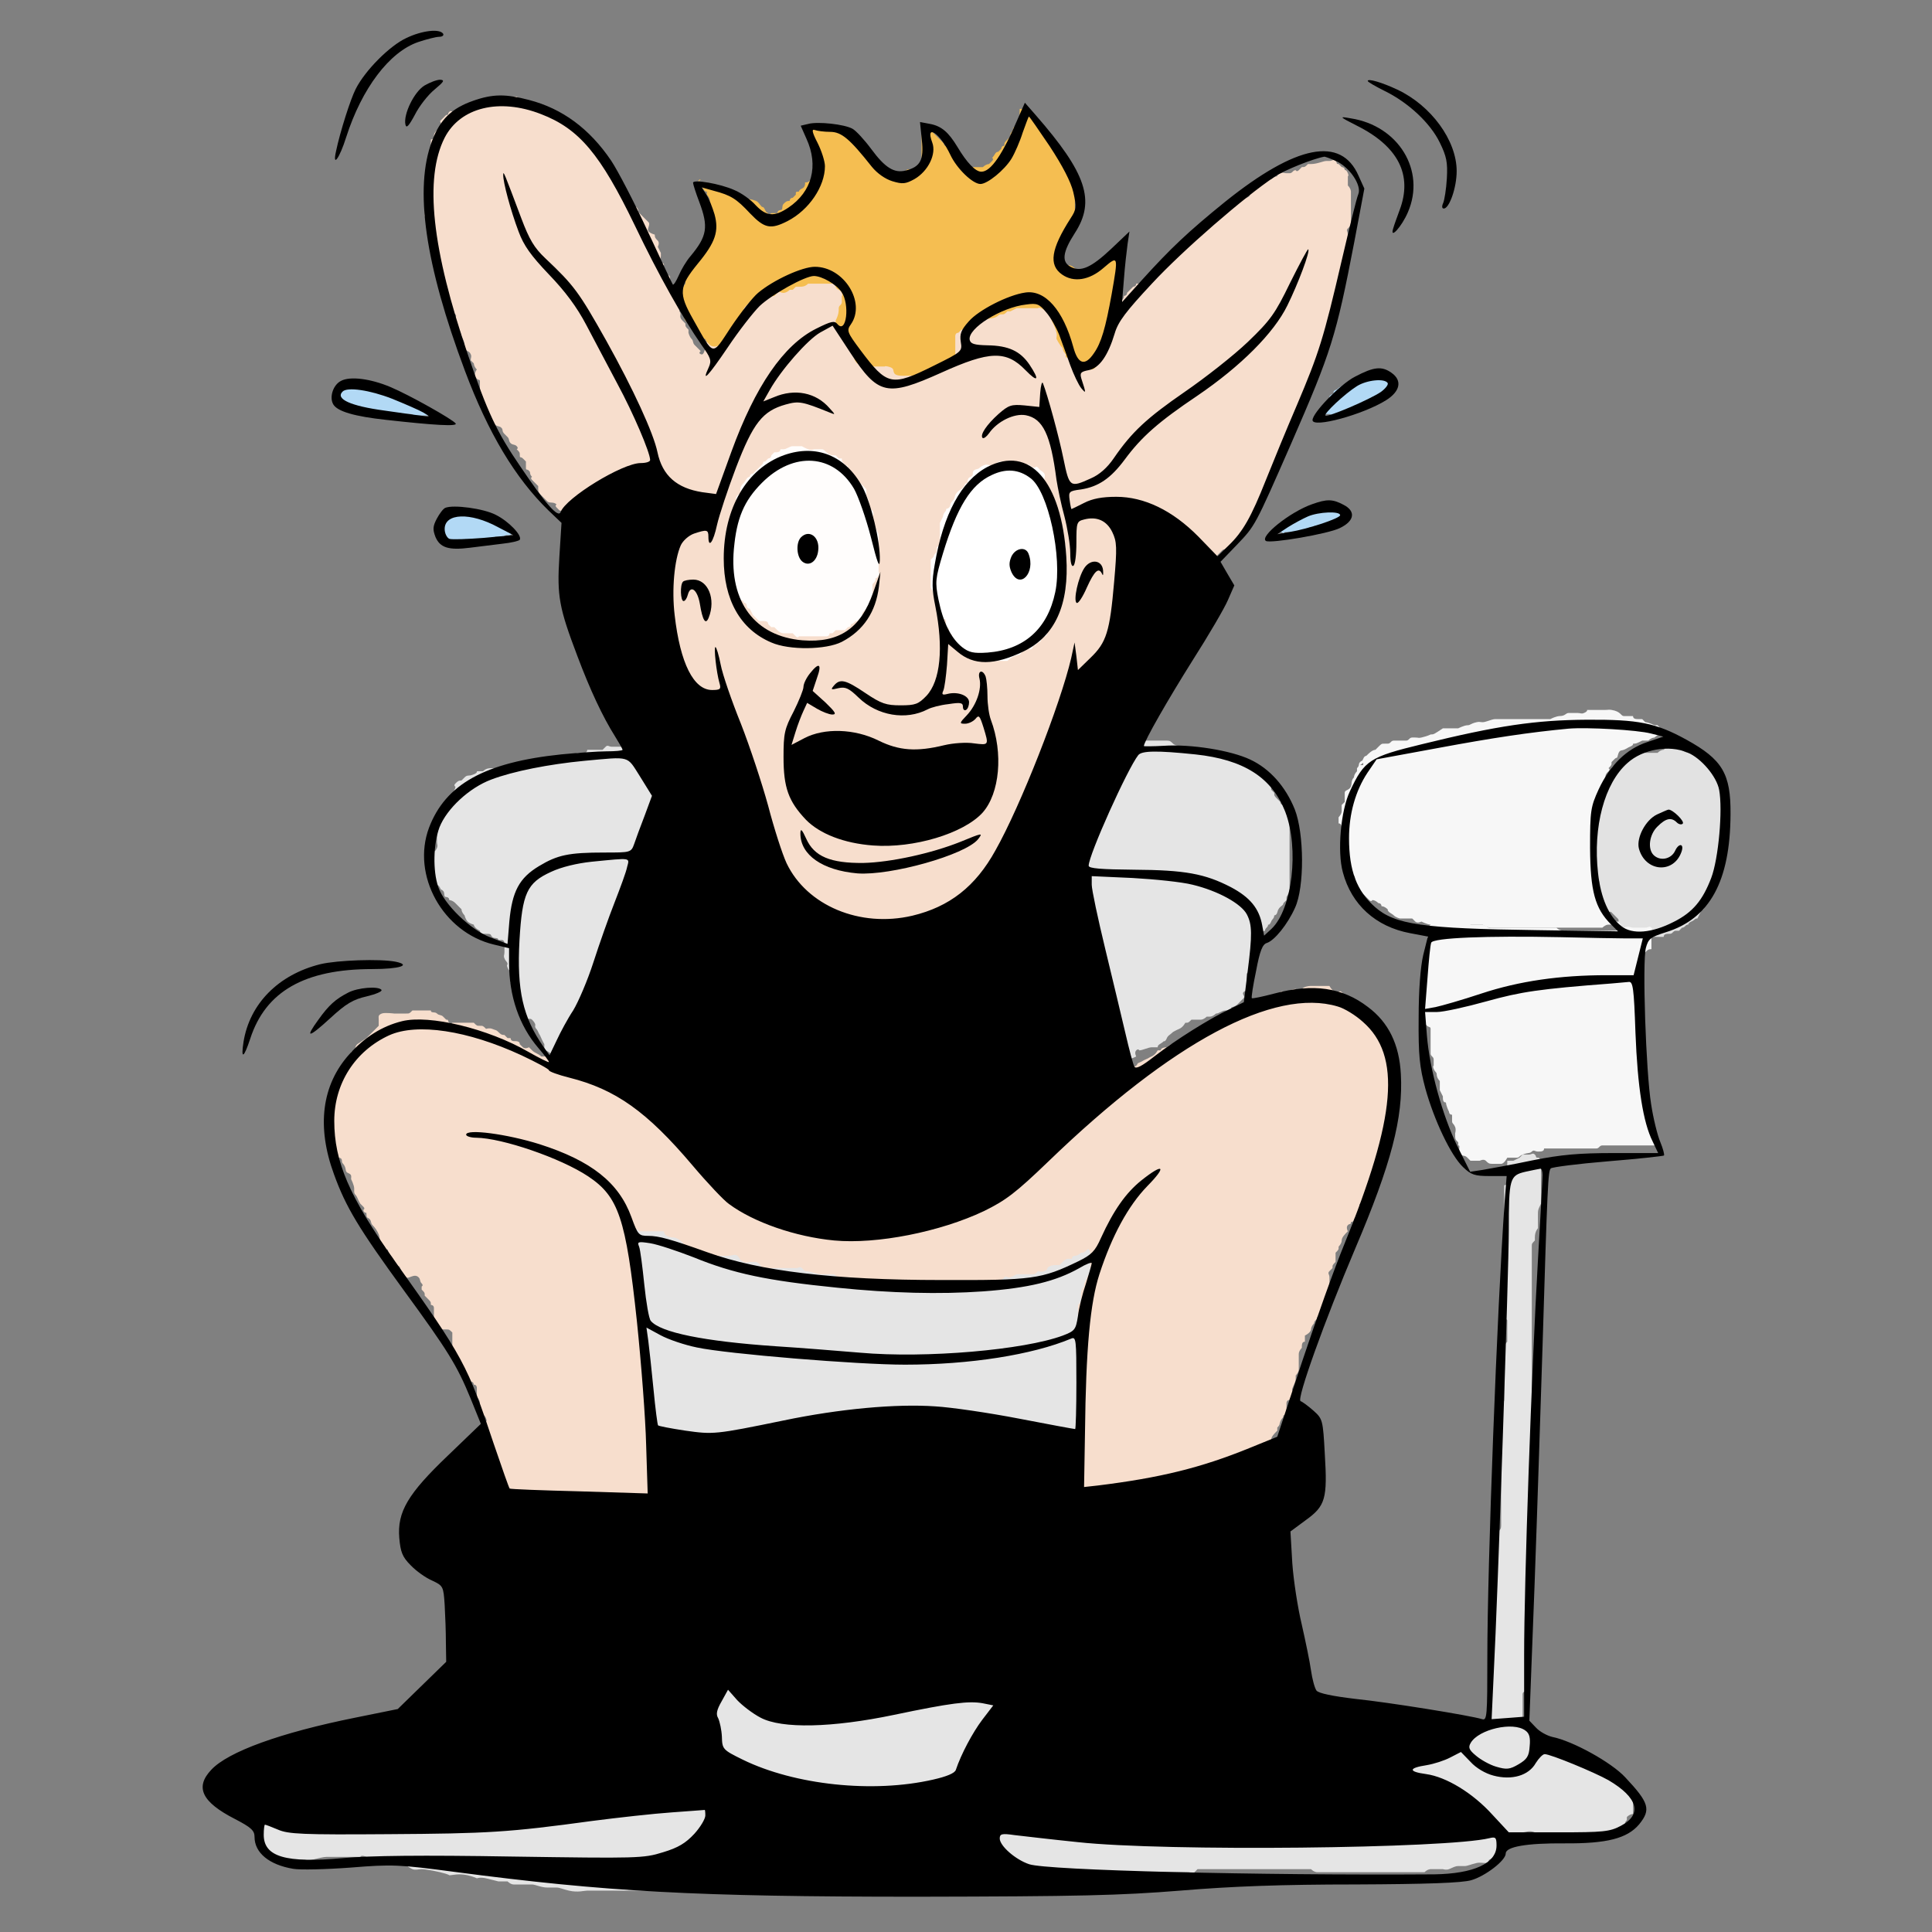 <svg width="630" height="630" xmlns="http://www.w3.org/2000/svg" preserveAspectRatio="xMidYMid meet">

 <rect width="100%" height="100%" fill="#808080" stroke="none"/>

 <g>
  <title>background</title>
  <rect fill="none" id="canvas_background" height="402" width="582" y="-1" x="-1"/>
 </g>
 <g>
  <title>Layer 1</title>
  <path d="m433.996,165.499c0,0 -0.5,0 -0.5,0c-0.5,0 -1,0 -1,0c0,0 -0.5,0 -1,0c0,0 -0.5,0 -0.5,0c-0.5,0 -0.5,0 -1,0c0,0 -0.347,0.229 -1,0.5c-0.462,0.191 -1,0 -1.5,0c0,0 -0.646,-0.354 -1,0c-0.354,0.354 -0.038,0.309 -0.5,0.5c-0.653,0.271 -0.5,0.5 -1,0.5c0,0 -0.646,-0.354 -1,0c-0.354,0.354 -1,1 -1.5,1c0,0 -0.146,-0.354 -0.5,0c-0.354,0.354 -0.347,0.729 -1,1c-0.462,0.191 -0.912,0.049 -1.5,1c-0.263,0.425 -1,0.5 -1,0.5c0,0 -0.5,0 -1,0c0,0 -0.146,0.146 -0.5,0.5c-0.354,0.354 -0.5,0.5 -0.5,0.5c0,0.5 -0.146,0.146 -0.5,0.5c-0.354,0.354 0,1 -0.5,1c0,0 0,0.5 0.5,0.5c0.5,0 0.5,0 1,0c0,0 0.5,0 0.5,0c0.5,0 0.5,0 1,0.5c0,0 0,0 0.5,-0.5c0,0 0.5,0 1,0c0,0 0,0 0.5,0c0.5,0 0.5,0 0.5,0c1,0 1,0 1,0c0.5,0 1,0 1,0c0,0 0.5,0 1,0c0,0 0.5,0 0.5,0c0.5,-0.5 1,-0.5 1,-0.5c0.5,0 0.847,-0.729 1.5,-1c0.462,-0.191 0.538,0.191 1,0c0.653,-0.271 0.5,-0.5 0.5,-0.5c0.5,0 0.5,0 1,0c0.5,0 0.5,0 1,0c0.5,0 0.5,-0.5 0.5,-0.5c0.5,0 1,0 1,0c0.5,-0.5 0.5,-0.5 1,-0.5c0.5,0 1,0 1,0c0.5,-0.5 0.847,-0.729 1.5,-1c0.462,-0.191 0.5,0 0.5,0c0.5,-0.5 1.229,-0.347 1.5,-1c0.191,-0.462 0.146,-0.146 0.5,-0.5c0.354,-0.354 0,-0.5 0,-1c0,0 0,-0.5 0,-0.5c0,0 -0.5,0 -1,0c0,0 -0.5,0 -1,0l0,0l0,0" id="svg_40" stroke-opacity="0" stroke-width="1.5" stroke="#000000" fill="#b2d9f5"/>
  <path d="m449.996,121.999c0,0 -0.5,0 -1,0c0,0 -0.5,0 -0.5,0c-0.5,0 -0.5,0 -1,0c0,0 -0.538,-0.191 -1,0c-0.653,0.271 -1,0.5 -1,0.5c-0.5,0.5 -1,0.5 -1.5,0.5c0,0 0.088,0.243 -1,0.5c-0.487,0.115 -0.5,0 -1,0.5c0,0 -0.5,0 -1,0.5c0,0 -0.027,-0.23 -1,0c-1.088,0.257 -1,0.5 -1,0.5c-0.5,0.5 -1,0.5 -1,0.5c-0.5,0.5 -1.5,1 -1.5,1c0,0 -0.5,0.5 -0.5,0.5c0,0 -0.646,0.146 -1,0.5c-0.354,0.354 0.153,0.729 -0.5,1c-0.462,0.191 -1,0.5 -1,1c0,0.5 0,0.5 -0.5,1c0,0 -0.229,-0.153 -0.5,0.5c-0.191,0.462 0.354,0.646 0,1c-0.354,0.354 -0.5,0.5 -0.5,1c0,0 -0.309,0.538 -0.5,1c-0.271,0.653 -0.153,0.729 0.5,1c0.462,0.191 0.5,0 0.5,0c0.5,0 1,0 1,0c0.5,0 0.5,0.5 1,0.5c0,0 0.5,0 0.5,0c0.5,-0.5 0.5,-0.5 0.5,-0.5c0.5,-0.5 1.5,-0.5 1.5,-0.5c0.5,-0.5 0.5,-0.5 1,-0.5c0,0 0,0 0.5,0c0.5,0 0.5,0 1,0c0,0 0.847,-0.729 1.5,-1c0.462,-0.191 0.5,-0.5 1,-0.5c0.5,0 0.847,-0.729 1.5,-1c0.462,-0.191 0.5,0 0.5,0c0.5,0 0.5,0 0.5,0c0.5,0 1,-0.5 1,-0.5c0,0 0.347,-0.229 1,-0.5c0.462,-0.191 0.5,0 1,0c0,0 0.646,-0.146 1,-0.5c0.354,-0.354 0.5,-0.5 1,-0.5c1,0 1.5,0 1.5,0c0,0 0.347,-0.229 1,-0.5c0.462,-0.191 1,-0.5 1,-0.5c0,0 0.309,-0.038 0.5,-0.5c0.271,-0.653 0.646,-1.146 1,-1.5c0.354,-0.354 0,-0.5 0,-1c0,-0.5 0,-0.5 0,-0.5c0,-0.5 0,-1 0,-1c-0.5,0 -0.5,0 -1,0c0,0 0,-0.5 -0.5,-0.5c0,0 -0.146,0.354 -0.5,0c-0.354,-0.354 -0.5,-0.5 -0.5,-0.5c0,0 -0.5,-0.5 -1,-0.5c-0.5,0 -0.5,-0.5 -0.5,-0.5l-0.5,-0.5l0,0l-0.5,0" id="svg_39" stroke-opacity="0" stroke-width="1.5" stroke="#000000" fill="#b2d9f5"/>
  <path d="m155.999,167.499c-0.5,0 -0.5,0 -1,-0.5c0,0 -0.5,0 -0.5,0c-1,0 -1.646,-0.146 -2,-0.5c-0.354,-0.354 -0.5,-0.5 -1,-0.5c-0.5,0 -1,0 -1,0c-1.5,-0.5 -2,-0.5 -2.5,-0.5c0,0 0,0 -0.5,0c0,0 -0.5,0 -0.5,0c0,0 -0.5,0 -1,0c0,0 -0.5,0.5 -0.5,0.5c-0.5,0.5 -0.5,0.5 -0.5,0.5c-0.5,0.5 -0.385,1.013 -0.5,1.5c-0.257,1.088 -0.729,0.847 -1,1.5c-0.191,0.462 0,0.5 0,0.5c-0.5,0.5 -0.5,1 -0.5,1c0,0.5 0,0.5 0,1c0,0 0,0.5 0,0.5c0,0.5 0,1 0.5,1c0,0 0.146,0.646 0.5,1c0.354,0.354 1,0.5 1,1c0,0 0.5,0 0.5,0c0.5,0.5 0.5,0.5 0.5,0.5c1,0 1.5,0.5 1.5,0.5c0.5,0 1,0 1,0c0,0 0.5,0 0.5,0c0.5,0 0.5,0 1,0c0.5,0 0.5,0 0.5,0c0.5,0 0.646,-0.146 1,-0.5c0.354,-0.354 1,0 1,0c0,0 1,0 1,0c0.5,0 0.5,0 1,0c0,0 0.5,0 0.5,0c0.5,0 1,0 1,0c0,0 0.5,0 1,0c0,0 0,0 1,0c0.5,0 0.538,0.191 1,0c0.653,-0.271 1.293,0.207 2,-0.5c0.354,-0.354 0.5,-0.5 0.5,-0.5c0.5,0 0.5,0 1,0c0.5,0 0.5,0 0.5,0c0.5,0 1,0 1,0c0,0 1,-0.5 1,-0.5c0,0 0.5,0 1,0c0,0 0.5,0 1,-0.5c0,0 0,0 0.5,0c0,0 0.5,0 0.5,0c0,-0.5 -0.5,-0.5 -0.5,-0.5c-0.5,-0.5 -0.5,-0.5 -0.5,-0.5c0,-0.5 -0.412,-0.049 -1,-1c-0.263,-0.425 -0.146,-0.146 -0.5,-0.5c-0.354,-0.354 -0.347,-1.229 -1,-1.5c-0.462,-0.191 -0.5,0 -0.5,0c-0.5,-0.5 -0.538,-0.309 -1,-0.5c-0.653,-0.271 -0.549,-0.912 -1.5,-1.5c-0.425,-0.263 -1,0 -1.5,0c0,0 -0.646,0.354 -1,0c-0.354,-0.354 -0.5,-0.5 -1,-0.5c-0.5,0 -0.646,-0.146 -1,-0.5c-0.354,-0.354 -1,0 -1.5,0c0,0 -0.5,0 -0.5,0c0,0 -0.347,-0.229 -1,-0.5c-0.462,-0.191 -0.5,0 -0.5,0c-0.5,-0.5 -1,-0.5 -1.5,-0.5c0,0 -0.5,0 -0.5,0c-1,0 -1,0 -1,0c-0.5,0 -1,0 -1,0l-0.5,0" id="svg_38" stroke-opacity="0" stroke-width="1.5" stroke="#000000" fill="#b2d9f5"/>
  <path d="m122.499,125.499c-0.5,0.5 -1,0.5 -1,0.5c0,-0.5 -0.5,-0.5 -1,-0.5c0,0 -0.5,0 -0.5,0c0,0 -0.5,0 -0.5,0c-0.5,0 -0.146,-0.146 -0.5,-0.5c-0.354,-0.354 -0.5,0 -0.5,0c-1,-0.5 -1,-0.5 -1,-0.5c-0.5,0 -1,0 -1.5,0c0,0 -0.5,0 -1,0c0,0 0,0 -0.5,0c-0.5,0 -0.5,0 -1,0c0,0 -0.646,0.146 -1,0.5c-0.354,0.354 -0.809,0.038 -1,0.5c-0.271,0.653 -1,0.5 -1,0.5c0,0 -0.5,0.5 -0.5,1c0,0 0,0.5 0,1c0,0 0.354,0.146 0,0.5c-0.354,0.354 -0.5,0 -0.5,0.5c0,0 0,0.5 0,1c0,0 0.5,0 0.5,0.5c0,0 1,0.5 1.5,0.5c0,0 0,0.5 0.5,0.5c0.5,0 0.347,0.229 1,0.5c0.462,0.191 1,0 1,0c0,0 0.5,0 1,0c0,0 0,0 0.5,0c0.5,0 1,0.5 1.5,0.5c0,0 0.5,0 0.5,0c0.5,0 0.5,0.5 0.5,0.5c0.5,0 0.847,0.229 1.5,0.5c0.462,0.191 0.538,-0.191 1,0c0.653,0.271 0.847,0.729 1.5,1c0.462,0.191 0.5,0 0.5,0c0.5,0 1,0 1.5,0c0.5,0 0.5,0 0.5,0c0.5,0.5 1,0.5 1,0.5c0,0 1,0 1,0c0.5,0 0.5,0 1,0c0,0 0.5,0 0.5,0c0.5,0 1,0 1,0c0.5,0 1,0 1,0c0.5,0 1,0 1,0c0.5,0 1,0 1,0c0.5,0 0.5,0 1,0c0,0 0.5,0 0.5,0c0.5,0 1,0 1.5,0.5c0,0 0,0 0.5,0c0,0 0.5,0 1,0c0,0 0.5,0 1,0c0,0 0.5,0 0.5,0c0.5,0 0.5,0 1,0c0,0 0.5,0 1,0c0,0 0.038,0.191 0.5,0c0.653,-0.271 0,-0.5 0,-0.5c0,-0.5 0,-0.5 0,-0.5c0,-0.5 -0.146,-0.646 -0.5,-1c-0.354,-0.354 -0.5,-1 -0.5,-1c0,0 -0.5,0 -0.5,0c-0.5,0 -0.5,-0.5 -1,-0.5c0,0 -0.5,0 -1,-0.5c0,0 -0.5,0 -0.5,-0.5c0,0 -0.5,0 -1,0c-0.5,0 -0.646,-0.146 -1,-0.5c-0.354,-0.354 -0.5,-0.5 -1,-0.5c-0.5,0 -0.5,0 -0.5,0c-0.5,0 -1,0 -1.5,-0.5c0,0 -0.038,-0.309 -0.5,-0.5c-0.653,-0.271 -0.5,-0.5 -0.5,-0.5c-0.5,0 -0.5,0 -1,-0.5c0,0 -0.146,-0.146 -0.5,-0.5c-0.354,-0.354 -1,0 -1,0c0,-0.5 -0.5,-0.5 -0.5,-0.5c-0.5,0 -0.5,-0.5 -1,-0.5c-0.5,0 -0.5,0 -1,-0.5c0,0 -0.5,0 -1,0c0,0 0.153,-0.229 -0.5,-0.5c-0.462,-0.191 -0.5,-0.5 -1,-0.5c0,0 -0.5,0 -0.5,0c-0.5,0 -1,-0.5 -1,-0.5c0,0 -0.5,0 -1,0c0,0 -0.5,0 -1,0c0,0 0,0 -0.5,0c-0.5,0 -0.5,0 -1,0c0,0 -0.5,0 -1,0c0,0 -0.5,0 -1,0c0,0 0,0 -0.5,0l-0.5,0l0,0l-0.5,0" id="svg_37" stroke-opacity="0" stroke-width="1.5" stroke="#000000" fill="#b2d9f5"/>
  <path d="m545.5,242.5c0,1 -1,1 -1,1c-1,0 -2,1 -2,1c0,0 -1,0 -2,1c0,0 -1,0 -1,0c0,0 -1,0 -2,0c0,0 -1,0 -2,0c0,0 0,0 -1,0c-1,0 -1.293,0.293 -2,1c-0.707,0.707 -1,1 -1,1c-1,0 -2,0 -2,0c-1,1 -0.293,1.293 -1,2c-0.707,0.707 -1.076,-0.383 -2,0c-1.307,0.541 -1,2 -1,2c-1,2 -1,2 -1,2c-1,1 -1,1 -1,2c0,0 -1,1 -1,1c0,1 -1,2 -1,2c0,1 0,1 0,1c-1,1 -1,1 -1,1c0,1 0,1 -1,2c0,0 0,0 0,1c0,0 0,1 0,2c0,0 0,1 0,1c0,1 0,1 0,1c0,2 0,2 0,2c0,1 0,3 -1,4c0,0 0,0 0,1c0,0 0,1 0,2c0,0 0,0 0,1c0,1 0,1 0,2c0,1 0,1 0,1c0,1 1,1 1,2c0,0 0,0 0,1c0,0 0.617,1.076 1,2c0.541,1.307 1,2 1,2c0,0 0,1 0,2c0,0 0,1 0,3c0,0 0,0 0,1c0,1 -0.707,1.293 0,2c0.707,0.707 0.293,0.293 1,1c0.707,0.707 0.293,0.293 1,1c0.707,0.707 1.293,-0.707 2,0c0.707,0.707 0.293,0.293 1,1c0.707,0.707 0.293,0.293 1,1c0.707,0.707 0,1 0,2c0,1 1,1 1,1c0,1 1,1 1,1c0,0 1,0 1,0c1,1 1,1 1,1c1,0 2,0 3,0c0,0 1,1 2,1c0,0 1,0 3,0c0,0 0,0 1,0c0,0 0,0 1,0c0,0 1,0 1,0c0,-1 1,-1 2,-1c1,0 1,-1 2,-1c0,0 1,0 1,0c1,-1 1,-1 1,-1c1,0 1,-1 2,-1c0,0 0.076,-0.617 1,-1c1.307,-0.541 1,-1 2,-1c0,0 1,-2 1,-2c0,0 0,-1 1,-1c0,0 -0.414,-1.586 1,-3c0.707,-0.707 1,-1 1,-2c0,0 -0.307,-0.459 1,-1c0.924,-0.383 1,-1 1,-1c0,0 0,-1 1,-3c0,0 1,-1 1,-2c0,0 0,0 0,-1c0,-1 0,-1 0,-2c0,0 0,-1 0,-1c0,-1 0,-1 1,-2c0,0 0,-1 0,-1c0,-1 0,-2 0,-2c0,0 0,-1 0,-2c0,0 0,-1 0,-2c0,0 0,0 0,-1c0,-1 0,-1 0,-2c0,0 0,-1 0,-1c0,-1 0,-1 0,-2c0,-1 0,-1 0,-1c0,-1 0,-2 0,-2c0,-1 0,-1 0,-2c0,0 -1,-1 -1,-2c0,0 0,-1 0,-2c0,0 -0.617,-1.076 -1,-2c-0.541,-1.307 -1,-1 -1,-2c0,-1 0,-1 0,-2c0,0 -0.293,-0.293 -1,-1c-0.707,-0.707 -1.293,-0.293 -2,-1c-0.707,-0.707 0,-1 -1,-2c0,0 -1,0 -2,0c0,0 0,-1 -1,-1c-1,0 -1.027,0.23 -2,0c-2.176,-0.514 -2,-1 -3,-2c0,0 -1,0 -1,0c-1,0 -1.293,-0.293 -2,-1c-0.707,-0.707 -2,0 -3,-1l-1,0l-1,0l0,0" id="svg_36" stroke-opacity="0" stroke-width="1.5" stroke="#000000" fill="#e2e2e2"/>
  <path d="m450.5,244.5c0,0 0,0 -1,0c0,0 0,0 -2,1c0,0 -1,1 -1,1c-1,0 -1.459,-0.307 -2,1c-0.383,0.924 -0.293,0.293 -1,1c-0.707,0.707 0,1 -1,2c0,0 0,1 0,1c-1,1 -1,2 -1,2c-1,1 -0.617,2.076 -1,3c-0.541,1.307 -2,1 -2,2c0,1 0,2 0,3c0,0 -1,1 -1,1c0,1 0,1 0,2c0,1 -1,2 -1,2c0,0 0,2 0,2c1,0 1,1 1,2c0,0 0,0 0,1c0,1 1,2 1,2c0,1 0,2 0,2c0,1 0,2 0,2c0,0 0.459,0.693 1,2c0.383,0.924 -0.383,1.076 0,2c0.541,1.307 1,1 1,1c0,1 0,2 0,2c0,1 0.293,0.293 1,1c0.707,0.707 0,2 1,4c0,0 0,1 1,1c0,0 1,1 1,1c0,0 1,1 1,1c0,0 0.293,0.293 1,1c0.707,0.707 1,0 1,0c1,0 2,1 2,1c1,0 1,1 1,1c1,0 2,1 2,1c0,1 1.293,1.293 2,2c0.707,0.707 2,1 2,1c1,0 2,0 2,0c1,0 1,0 2,0c0,0 0.293,0.293 1,1c0.707,0.707 2,0 2,0c0,0 2,1 3,1c0,0 0.693,0.459 2,1c0.924,0.383 2,0 3,0c0,0 1,0 1,0c1,0 1,0 2,0c1,0 1,0 1,0c1,0 1,0 2,0c2,0 2,-1 2,-1c1,0 2,0 2,0c1,0 1,0 2,0c0,0 1,1 3,1c0,0 0,0 1,0c1,0 1,0 2,0c1,0 1,0 2,0c0,0 1,0 1,0c1,0 1,0 2,0c1,0 1,0 1,0c1,0 2,0 2,0c1,0 2,0 2,0c0,0 1,0 2,0c1,0 1,0 2,0c0,0 1,0 1,0c2,0 2,0 2,0c1,0 2,0 3,0c1,0 1,0 1,0c2,0 3,0 6,0c0,0 1,0 1,0c1,0 1,0 3,0c0,0 1,0 2,0c0,0 1,-1 2,-1c1,0 1,0 2,0c0,0 1,0 3,0c0,0 0,0 0,0c-1,0 -1,0 -2,-1c0,0 -1,0 -1,0c0,0 -1,-1 -1,-1c-1,0 -1,-1 -1,-2c0,0 -1,0 -1,-2c0,0 -0.459,0.307 -1,-1c-0.383,-0.924 0,-1 0,-1c-1,-1 -1,-2 -1,-2c0,-1 0,-1 0,-2c0,0 0,-1 -1,-2c0,0 0,-1 0,-1c0,-1 0,-2 0,-2c0,0 0.707,-1.293 0,-2c-0.707,-0.707 -1,0 -1,-1c0,-1 0,-1 0,-2c0,0 0,-1 0,-2c0,0 0,0 0,-1c0,-1 0,-1 0,-1c0,-2 0,-2 0,-2c0,-1 0,-2 0,-2c0,-1 0,-1 0,-2c0,0 0,-1 0,-1c1,0 1,-1 1,-1c0,-1 0,-1 0,-1c1,-1 1,-1 1,-2c0,0 0,-1 0,-1c0,-1 0.486,-0.824 1,-3c0.23,-0.973 0,-1 0,-2c0,0 0,-1 0,-1c0,-1 1,-2 1,-3c0,-1 0,-1 0,-1c0,-1 0.293,-1.293 1,-2c0.707,-0.707 0,-1 0,-1c1,-1 1,-1 1,-2c0,0 0.293,-0.293 1,-1c0.707,-0.707 0.77,-0.027 1,-1c0.514,-2.176 1.076,-1.617 2,-2c1.307,-0.541 1.076,-0.617 2,-1c1.307,-0.541 1,-1 1,-1c1,0 1,0 3,-1c0,0 0,0 1,0c0,0 1,0 1,0c1,-1 2,-1 2,-1c0,0 1,-1 2,-1c0,0 1,-1 1,-1c0,0 -1,-1 -1,-1c-1,-1 -1,-1 -1,-1c0,0 -1,0 -1,0c0,0 -2,-1 -3,-1c0,0 -1,-1 -1,-1c0,0 -1,0 -1,0c-1,0 -2,0 -2,-1c0,0 -1,0 -2,0c0,0 0,0 -1,0c-1,0 -0.879,-1.493 -4,-2c-0.987,-0.16 -1,0 -2,0c0,0 -2,0 -2,0c0,0 -1,0 -2,0c0,0 -1,0 -2,0c0,0 0.307,0.459 -1,1c-0.924,0.383 -1,0 -2,0c0,0 -1,0 -1,0c-1,0 -1,0 -2,0c-1,0 -1,1 -3,1c0,0 -1,0 -3,1c0,0 -1,0 -2,0c0,0 -1,0 -2,0c0,0 0,0 -1,0c-1,0 -2,0 -4,0c0,0 -1,0 -2,0c-1,0 -1,0 -2,0c0,0 -1,0 -1,0c-1,0 -2,0 -2,0c0,0 -1,0 -2,0c-1,0 -3,1 -4,1c-1,0 -1.027,-0.23 -2,0c-2.176,0.514 -2,1 -3,1c-1,0 -3,1 -3,1c0,0 -1,0 -1,0c-1,0 -2,0 -2,0c-1,0 -2,0 -2,0c-3,2 -3,2 -4,2c0,0 -0.824,0.486 -3,1c-0.973,0.23 -1,0 -2,0c-1,0 -1,0 -1,0c-1,0 -1,1 -2,1c0,0 0,0 -1,0c-1,0 -1,0 -2,0c-1,0 -1,0 -1,0c-1,0 -1,1 -2,1c0,0 -1,0 -1,0c-1,0 -1,0 -2,1c0,0 -1,1 -1,1c-1,0 -2.293,1.293 -3,2c-0.707,0.707 -1,2 -1,3l0,0l-1,0" id="svg_35" stroke-opacity="0" stroke-width="1.5" stroke="#000000" fill="#f7f7f7"/>
  <path d="m465.5,302.5c0,0 0,1 0,1c0,1 0,1 0,2c0,0 0,1 0,1c0,1 0,1 0,2c0,0 0,1 0,2c0,0 -0.486,-0.176 -1,2c-0.23,0.973 0.765,1.152 0,3c-0.541,1.307 -1,1 -1,2c0,0 0,1 0,1c0,1 0,2 0,2c0,0 0,1 0,2c0,0 0,1 0,2c0,0 0.459,-0.307 1,1c0.383,0.924 0,1 0,2c0,0 0,1 0,1c0,1 0,1 0,2c0,1 -1.051,1.299 0,3c1.176,1.902 2,1 2,2c0,1 0,2 0,3c0,0 0,1 0,1c0,1 0,2 0,2c0,2 0,2 0,2c0,1 1,1 1,2c0,0 0,1 0,2c0,0 -0.383,0.076 0,1c0.541,1.307 1,1 1,2c0,0 0,1 1,2c0,0 0,1 0,3c0,0 1,2 1,2c0,1 0,2 1,2c0,0 0,1 1,3c0,0 0,1 1,1c0,0 0,1 0,2c0,1 0.459,0.693 1,2c0.383,0.924 0,2 0,2c0,2 0,2 1,3c0,0 0,1 0,1c1,0 -0.414,1.586 1,3c0.707,0.707 1,0 2,1c0,0 0,0 1,1c0,0 0,0 1,0c1,0 1,0 2,0c0,0 1.293,-0.707 2,0c0.707,0.707 1,1 2,1c0,0 0,0 1,0c1,0 1,0 2,0c1,0 2,-2 2,-2c1,0 1,0 3,0c1,0 0.693,-0.459 2,-1c1.848,-0.765 2.293,-0.293 3,-1c0.707,-0.707 1,0 2,0c1,0 2,0 2,-1c0,0 2,0 2,0c0,0 1,0 2,0c0,0 0,0 1,0c1,0 1,0 2,0c0,0 1,0 1,0c1,0 1,0 4,0c1,0 1,0 2,0c0,0 1,0 2,0c0,0 0,0 1,0c1,0 1,-1 2,-1c1,0 1,0 1,0c1,0 2,0 2,0c1,0 1,0 2,0c0,0 3,0 3,0c1,0 2,0 2,0c1,0 2,0 2,0c2,0 3,0 3,0c0,0 1,0 2,0c0,0 1,0 1,-1c0,-2 -0.459,-1.693 -1,-3c-0.383,-0.924 -1,-1 -1,-1c0,-1 0,-1 0,-1c0,-1 0,-1 0,-2c0,0 0,-1 0,-1c0,-1 0,-2 0,-2c-1,-1 -0.617,-1.076 -1,-2c-0.541,-1.307 -1,-1 -1,-2c0,0 0,0 0,-1c0,-1 -1,-2 -1,-2c0,0 0,-1 0,-2c0,0 0,-1 0,-2c0,0 0,0 0,-1c0,-1 0,-1 0,-2c0,0 0,-1 0,-1c0,-1 0,-1 0,-2c0,-1 0,-1 0,-2c0,-1 0,-2 0,-3c0,0 -0.459,0.307 -1,-1c-0.383,-0.924 0,-1 0,-2c0,0 0,-1 0,-1c0,-1 0,-2 0,-3c0,0 0,-1 0,-2c0,0 0,-1 0,-2c0,0 0,0 0,-1c0,-1 0,-1 0,-2c0,0 0,-1 0,-1c0,-1 0,-3 0,-3c0,0 0,-1 -1,-1c0,0 0,-1 0,-1c0,-1 0,-2 0,-2c0,0 0,-1 0,-2c0,0 0,-1 0,-1c1,-1 1,-1 1,-2c0,0 0.293,-1.293 1,-2c0.707,-0.707 0.293,-0.293 1,-1c0.707,-0.707 1,-1 2,-1c0,0 0,-1 0,-2c0,0 0,-1 0,-2c0,0 0,0 0,-1c0,-1 0.707,-1.293 0,-2c-0.707,-0.707 -1,0 -2,0c-2,0 -2,0 -4,0c-1,0 -1.152,-0.765 -3,0c-1.307,0.541 -1,1 -4,1c-2,0 -2,0 -3,0c-1,0 -1,0 -1,0c-2,0 -2,0 -4,0c0,0 0,0 -1,0c-1,0 -1,0 -2,0c-1,0 -2,0 -4,0c-1,0 -2,0 -3,-1c0,0 -1,0 -2,0c0,0 -2,0 -2,0c-2,0 -3,0 -4,0c0,0 -1,0 -2,0c-3,0 -4,0 -6,0c0,0 -1,0 -3,0c-1,0 -2,0 -3,0c0,0 -2,-1 -2,-1c-1,0 -1,0 -4,0c-1,0 -2,-1 -3,-1c-1,0 -1,0 -2,0c-1,0 -2,0 -3,0c0,0 -1,0 -1,0c-1,0 -1,0 -2,0l0,0l-1,0" id="svg_34" stroke-opacity="0" stroke-width="1.5" stroke="#000000" fill="#f7f7f7"/>
  <path d="m491.5,379.5c0,1 0,1 0,3c0,1 0,1 0,1c0,1 0,2 0,2c0,1 -1,1 -1,1c0,1 0,1 0,1c0,1 0,2 0,2c0,1 0,2 0,2c0,0 0,1 0,2c0,0 0,1 0,1c0,1 0,1 0,2c0,0 0,1 0,2c0,0 0,0 0,1c0,1 0,2 0,3c0,0 0,0 0,1c0,1 0,1 0,2c0,0 0,1 0,1c0,1 0,1 0,2c0,1 0,1 0,1c0,1 0,2 0,2c0,0 0,2 0,2c0,0 0,1 0,2c0,0 0,0 0,1c0,1 0,1 0,2c0,0 0,1 0,1c0,1 0,1 0,2c0,1 0,1 0,1c0,1 0,2 0,2c0,1 0,2 0,2c0,0 0,1 0,2c0,0 0,1 1,2c0,0 0,0 0,1c0,0 0,1 0,2c0,0 0,0 0,1c0,1 0,1 0,2c0,1 0,1 0,1c-1,1 -1,2 -1,2c0,1 0,1 0,2c0,0 0,1 0,1c0,1 0,2 0,2c0,0 0,1 0,2c0,0 0,0 0,2c0,0 0,0 0,1c0,1 0,1 0,2c0,1 0,1 0,2c0,0 0,1 0,1c0,1 0,1 0,2c0,1 -1,1 -1,1c0,1 0,2 0,2c0,1 0,2 0,2c0,0 0,1 0,2c0,1 0,1 0,2c0,0 0,1 0,1c0,1 0,2 0,2c0,1 0,2 0,3c0,1 0,1 0,1c0,1 0,2 0,2c0,1 0,1 0,2c0,1 0,3 0,3c0,2 0,3 0,3c0,1 0,1 0,3c0,1 0,1 0,3c0,1 0,1 0,2c0,1 0,1 0,1c0,1 0,2 0,2c0,1 0,2 0,2c0,0 0,2 0,2c0,1 -0.293,1.293 -1,2c-0.707,0.707 0,1 0,2c0,1 0,1 0,1c0,1 -1,3 -1,4c0,0 0,1 0,1c0,1 0,1 0,2c0,0 0,1 0,2c0,0 0,0 0,1c0,1 0,1 0,2c0,1 0,1 0,2c0,0 0,1 0,1c0,1 0,1 0,2c0,0 0,1 -1,2c0,0 0,1 0,2c0,1 0,3 0,3c0,0 0,1 0,2c0,0 0,1 0,2c0,0 -1,2 -1,2c0,0 0,1 0,1c0,2 0,2 0,5c0,0 0,2 0,3c0,1 0,1 0,3c0,0 0,1 0,1c0,1 0,2 0,3c0,1 0,1 0,1c0,1 0,2 0,3c0,1 0,1 0,2c0,1 0,1 0,2c0,1 0,1 0,2c0,0 -0.383,1.076 0,2c0.541,1.307 0.293,1.293 1,2c0.707,0.707 2,1 2,1c1,0 2,0 2,0c1,0 1,0 2,0c0,0 0,0 1,0c1,0 0.293,-0.293 1,-1c0.707,-0.707 1.459,0.307 2,-1c0.383,-0.924 0,-1 0,-1c0,-1 0,-2 0,-2c0,-1 0,-1 0,-2c0,0 0,-1 0,-2c0,-1 0,-1 0,-2c0,-1 1,-1 1,-1c0,-1 0,-2 0,-2c0,-1 0,-1 0,-2c0,0 0,-1 0,-1c0,-1 0,-2 0,-2c0,0 0,-2 0,-2c0,0 0,-1 0,-2c0,0 0,0 0,-1c0,-1 0,-1 0,-2c0,0 0,-1 0,-2c0,0 0,-1 0,-2c0,0 0,0 0,-2c0,0 0,0 0,-1c0,-1 0,-2 0,-2c0,-1 0,-2 0,-2c0,0 0,-1 0,-2c0,0 0,-1 0,-2c0,0 0,0 0,-1c0,-1 0,-2 1,-3c0,0 0,-1 0,-1c0,-1 0,-2 0,-2c0,0 0,-1 0,-2c0,0 0,-1 0,-2c0,0 0,0 0,-1c0,-1 0,-2 0,-2c0,-1 0,-2 0,-2c0,0 0,-1 0,-2c0,0 0,0 0,-1c0,-1 0,-1 0,-2c0,-1 0,-1 0,-1c0,-1 0,-2 0,-2c0,-1 0,-1 0,-2c0,0 0,-1 0,-1c0,-1 0,-2 0,-2c0,0 0,-1 0,-2c0,0 0,-1 0,-2c0,0 0,-1 1,-3c0,0 0,-1 0,-2c0,0 0,0 0,-1c0,-1 0,-1 0,-2c0,0 0,-1 0,-2c0,0 0,-1 0,-2c0,0 0,-1 0,-2c0,0 0,-1 0,-2c0,0 0,-1 0,-2c0,0 0,-1 0,-1c0,-1 0,-1 0,-2c0,0 0,-1 0,-2c0,0 0,-1 0,-1c0,-1 0,-1 0,-1c0,-1 0,-2 0,-3c0,-1 0,-1 0,-1c0,-1 0,-2 0,-3c0,0 0,-1 0,-1c0,-1 0,-1 0,-2c0,-1 0,-1 0,-1c0,-2 0,-3 0,-4c0,0 0,-1 0,-2c0,0 0,-1 0,-2c0,-1 0,-1 0,-3c0,0 0,0 0,-1c0,-1 0,-1 0,-2c0,-1 0,-1 0,-1c0,-1 0,-2 0,-2c0,-1 0,-1 0,-2c0,0 0,-1 0,-1c0,-1 0,-2 0,-2c0,0 0,-1 0,-2c0,0 0,-1 0,-2c0,0 0,0 0,-1c0,-1 0,-1 0,-2c0,0 0,-1 0,-1c0,-1 0,-1 0,-2c0,-1 0,-1 0,-1c0,-1 0,-2 0,-2c0,-1 0,-2 0,-2c0,0 0,-1 0,-2c0,0 0,-1 0,-1c0,-1 0,-1 0,-2c0,0 0,-1 0,-2c0,0 0,0 0,-1c0,-1 0,-1 0,-2c0,-1 0,-1 1,-2c0,0 0,-1 0,-1c0,-2 1,-3 1,-3c0,-1 0,-2 0,-3c0,-1 0,-1 0,-1c0,-2 0,-2 1,-4c0,0 0,-2 0,-3c0,-1 0,-1 0,-2c0,0 0,0 0,-1c0,-1 0,-1 0,-2c0,-1 0,-1 0,-1c0,-1 0,-2 0,-2c0,-1 0,-1 0,-2c0,0 0,-2 -1,-2c-1,0 -0.293,-0.293 -1,-1c-0.707,-0.707 -1,0 -2,0c-1,0 -1,0 -2,0c0,0 -1,1 -1,1l-2,1l-1,0l-1,0" id="svg_33" stroke-opacity="0" stroke-width="1.5" stroke="#000000" fill="#e5e5e5"/>
  <path d="m469.5,565.5c0,0 -1,0 -1,0c-1,0 -1,0 -2,0c-1,0 -1,1 -2,1c-1,0 -1.293,0.293 -2,1c-0.707,0.707 -1,0 -1,0c-2,0 -1.693,0.459 -3,1c-0.924,0.383 -1.693,0.459 -3,1c-0.924,0.383 -1,0 -2,1c0,0 -1,0 -1,1c0,1 -1,1 -1,1c0,1 0,2 0,2c0,1 0,2 0,3c0,1 1,2 1,2c1,0 1.824,0.098 3,2c1.051,1.701 1,3 1,3c0,0 1,0 1,0c2,0 2,0 2,0c1,1 1,1 2,1c1,0 3,0 3,0c2,1 3,1 3,1c1,0 1,0 4,1c0,0 1,0 1,0c0,1 1,1 2,1c0,0 1,0 2,1c0,0 -0.307,0.459 1,1c0.924,0.383 0.693,0.459 2,1c0.924,0.383 1,1 2,2c0,0 -0.147,1.173 1,2c1.814,1.307 2,1 2,1c0,1 1,1 1,1c0,0 1,0 2,0c0,0 1,0 2,0c0,0 0,0 1,0c0,0 1,0 1,0c0,0 1,0 2,0c0,0 1,0 1,0c1,0 1,0 2,0c1,0 2.152,-0.765 4,0c1.307,0.541 1,1 1,1c1,0 2,0 2,0c1,0 1,0 2,0c0,0 2,0 3,0c1,0 2,0 2,0c0,0 1,0 2,0c0,0 1,0 2,0c0,0 0,0 1,0c1,0 1,0 2,0c0,0 0,0 1,0c0,0 0,0 1,0c1,0 1,0 2,0c2,0 2,0 4,0c0,0 0,-1 1,-1c1,0 1,-1 1,-1c1,0 1.293,-0.293 2,-1c0.707,-0.707 0,-1 1,-2c0,0 0,-1 0,-1c1,-1 2,-1 2,-1c0,-1 0,-1 0,-2c0,-1 0,-1 0,-1c0,-1 0,-2 0,-2c0,-1 0,-2 0,-2c0,-1 0,-1 -1,-2c0,0 0.707,-0.293 0,-1c-0.707,-0.707 -2,0 -3,0c0,0 -1,0 -2,0c0,0 -1,-1 -1,-1c0,0 -2,-1 -2,-1c-1,0 -1,-1 -1,-1c-1,0 -1.293,-0.293 -2,-1c-0.707,-0.707 0,-1 -1,-1c0,0 -1,-1 -1,-1c-3,-1 -4,-2 -5,-2c-1,0 -3,-1 -3,-1c-2,0 -2,0 -3,-1c0,0 -1.027,-0.77 -2,-1c-2.176,-0.514 -3,-1 -3,-2c0,0 0.307,-1.459 -1,-2c-0.924,-0.383 -1,-1 -1,-1c0,0 -1,-1 -1,-1c-1,-1 -1,-1 -4,-3c0,0 -1,0 -2,0c-2,0 -2,0 -3,0c0,0 -1,0 -2,0c0,0 -2,0 -2,0c-2,0 -2,0 -2,0c-1,0 -2,0 -2,0c-1,0 -2,0 -2,0c-1,0 -2,0 -3,0c0,0 -0.459,-0.307 -1,1c-0.383,0.924 -1.076,0.617 -2,1c-1.307,0.541 -2,2 -2,2c-1,0 -1,1 -1,1l0,1l-1,0l-1,0" id="svg_32" stroke-opacity="0" stroke-width="1.5" stroke="#000000" fill="#e5e5e5"/>
  <path d="m252.5,539.5c0,0 -0.027,-0.23 -1,0c-2.176,0.514 -7,1 -10,1c-1,0 -4.107,0.919 -8,0c-2.176,-0.514 -3,-1 -5,-1c-2,0 -3,0 -5,0c-1,0 -1,0 -2,0c-1,0 -1.486,-0.176 -2,2c-0.23,0.973 -0.459,1.693 -1,3c-1.148,2.772 0,6 0,8c0,2 -0.511,5.222 1,8c3.06,5.625 4.973,6.648 6,11c0.23,0.973 0.617,1.076 1,2c0.541,1.307 2,2 4,2c2,0 4,0 6,1c0,0 0.152,-0.765 2,0c1.307,0.541 3,2 3,2c2,0 3,1 4,1c1,0 2.01,0.803 4,1c5.074,0.502 8,1 11,1c2,0 2.549,0.955 6,2c2.871,0.869 7.879,0.493 11,1c1.974,0.32 3,0 3,0c2,0 5,0 8,0c1,0 2,0 2,0c1,0 4,-2 8,-2c4,0 7.586,0.414 9,-1c0.707,-0.707 1.008,-1.878 2,-2c4.092,-0.504 5,-2 6,-3c0,0 1,-1 1,-1c1,0 0.882,-1.19 4,-3c1.934,-1.122 2.549,-2.955 6,-4c0.957,-0.29 2.459,-0.693 3,-2c0.765,-1.848 2.493,-4.879 3,-8c0.16,-0.987 1.486,-1.824 2,-4c0.46,-1.946 0,-4 0,-5c0,-2 0,-3 0,-3c0,-2 -1.853,-5.173 -3,-6c-1.814,-1.307 -4,-2 -5,-2c-2,0 -7,-1 -11,-1c-8,0 -12,0 -15,0c-1,0 -2,0 -10,0c-8,0 -11,0 -14,0c-1,0 -4.072,0.756 -8,0c-5.288,-1.018 -8,-2 -10,-2c-1,0 -2,0 -4,0c0,0 0.307,0.459 -1,1c-0.924,0.383 -3.412,-1.031 -7,1c-1.231,0.697 -2,1 -4,1c-1,0 -8,1 -11,1l-2,1" id="svg_31" stroke-opacity="0" stroke-width="1.5" stroke="#000000" fill="#e5e5e5"/>
  <path d="m323.5,587.5c0,0 0.176,0.486 -2,1c-0.973,0.23 -1,1 -1,1c0,1 0,1 0,1c0,1 -2.383,2.076 -2,3c0.541,1.307 1,1 1,2c0,0 0,1 0,2c0,1 1,2 1,2c1,1 1,2 1,2c0,0 1,1 1,1c0,1 0.617,1.076 1,2c0.541,1.307 2,1 2,1c1,1 0.693,1.459 2,2c0.924,0.383 3,1 3,1c0,0 1.293,-0.707 2,0c0.707,0.707 0.076,0.617 1,1c1.307,0.541 1,1 1,1c1,0 2,0 2,0c1,0 1.693,0.459 3,1c0.924,0.383 1,0 2,0c0,0 1,0 1,0c1,0 1,0 3,0c1,0 3,0 4,0c1,0 1,0 2,0c0,0 1.293,0.707 2,0c0.707,-0.707 0,-1 2,-1c1,0 3,0 3,0c0,0 1,0 2,0c0,0 2,0 2,0c0,0 1,0 1,0c1,0 1,0 2,0c1,0 1,0 1,0c1,0 2,0 2,0c1,0 2,0 2,0c1,0 1,0 2,0c1,0 1,0 2,0c1,0 2,0 3,0c0,0 0,0 2,0c3,0 3,0 4,0c1,0 1,0 1,0c1,0 2,0 3,0c1,0 1.293,0.707 2,0c0.707,-0.707 1,-1 1,-1c0,0 1,0 1,0c0,0 2,0 2,0c1,0 2,0 2,0c0,0 2,0 2,0c0,0 1,0 3,0c1,0 2,0 2,0c3,0 7,0 8,0c2,0 3,0 5,0c0,0 1,0 2,0c3,0 5,0 6,0c0,0 0,0 1,0c1,0 1,0 2,0c1,0 1,0 1,0c1,1 2,1 2,1c1,0 1,0 2,0c0,0 1,0 1,0c1,0 2,0 2,0c0,0 2,0 2,0c1,0 2,0 2,0c0,0 1,0 2,0c0,0 1,0 1,0c1,0 1,0 2,0c0,0 1,0 2,0c0,0 0,0 1,0c1,0 1,0 1,0c2,0 5,0 5,0c1,0 2,0 2,0c2,0 4,0 5,0c0,0 1,0 1,0c1,0 2,0 2,0c1,0 2,0 2,0c1,-1 2,-1 2,-1c1,0 2,0 2,0c1,0 1,0 2,0c0,0 1.076,0.383 2,0c1.307,-0.541 2,-1 3,-1c1,0 2,0 2,0c1,0 1.824,-0.486 4,-1c0.973,-0.23 2,0 3,0c1,0 1,-1 1,-1c2,-1 1.293,-1.293 2,-2c0.707,-0.707 1,-1 2,-2c0,0 0.293,-0.293 1,-1c0.707,-0.707 1,-1 1,-1c0,0 0,-1 0,-2c0,0 -1,-1 -1,-2c0,0 -1,0 -1,0c0,0 -1,-1 -1,-1c0,0 -1,-1 -1,-1c0,0 0,-1 -1,-1c0,0 -1,-1 -2,-1c0,0 0,0 -1,0c-1,0 -1,0 -2,0c-1,0 -1,0 -1,0c-1,0 -2,0 -2,0c-1,0 -2,0 -5,0c-1,0 -3,0 -5,0c-1,0 -4,0 -12,0c-7,0 -12,0 -15,0c-2,0 -7,0 -16,0c-10,0 -16,0 -20,0c0,0 -2,0 -4,0c-4,0 -7,0 -9,0c0,0 -1,0 -2,0c-1,0 -4,0 -7,0c-2,0 -4,0 -5,0c-2,0 -2,0 -3,0c-1,0 -2.152,-0.235 -4,-1c-1.307,-0.541 -1.053,-0.54 -3,-1c-2.176,-0.514 -6,-1 -8,-1c-1,0 -1.693,-0.459 -3,-1c-0.924,-0.383 -4,0 -5,0c-1,0 -2,0 -2,0c-2,0 -2.041,0.153 -6,-1c-3.036,-0.884 -4,-1 -5,-1c0,0 -1,0 -5,0c-3,0 -5,0 -5,0c0,0 -1,0 -2,0c0,0 -0.293,0.293 -1,1c-0.707,0.707 -1.293,-0.707 -2,0c-0.707,0.707 -1,2 -2,3c0,0 0,1 -1,2c0,0 0,1 0,2l0,0" id="svg_30" stroke-opacity="0" stroke-width="1.5" stroke="#000000" fill="#e5e5e5"/>
  <path d="m227.5,580.5c-1,0 -1.015,-0.244 -3,0c-4.092,0.504 -9,2 -12,2c-3,0 -4,0 -7,0c-7,0 -12,0 -19,0c-4,0 -6,0 -7,0c-4,0 -8,0 -9,0c-2,0 -4,0 -7,0c-1,0 -5,0 -7,0c-6,0 -10,0 -13,0c-3,0 -5,0 -6,0c-2,0 -5,0 -7,0c-1,0 -2,0 -3,0c-2,0 -5.228,-1.148 -8,0c-1.307,0.541 -3,1 -5,1c-2,0 -3.879,0.493 -7,1c-1.974,0.32 -4,1 -4,1c-3,0 -3,0 -3,0c-1,0 -1,0 -2,0c-1,0 -2,0 -3,0c-1,0 -2,1 -4,1c-1,0 -1.293,0.293 -2,1c-0.707,0.707 -1,1 -1,1c0,0 -0.293,0.293 -1,1c-0.707,0.707 -1,0 -3,0c0,0 -1,0 -1,1c0,0 0,0 0,1c0,0 0,1 0,1c0,0 0,1 0,1c0,1 0,2 0,2c0,0 0,1 0,2c0,0 0,0 0,2c0,0 0,0 1,1c0,0 0,0 1,1c0,0 0,1 1,3c0,0 0.617,0.076 1,1c0.541,1.307 1,1 2,1c0,0 1,0 2,0c0,0 0,0 1,0c1,0 1,0 2,0c1,0 1,0 1,0c1,0 2,0 2,0c1,0 1,0 2,0c0,0 1.027,0.23 2,0c2.176,-0.514 4,-1 5,-1c0,0 2,0 3,0c1,0 2,0 2,0c1,0 2,0 2,0c1,0 2,0 4,0c0,0 0.152,-0.765 2,0c1.307,0.541 1,1 2,1c0,0 1,0 1,0c1,0 2,0 3,0c1,0 1,0 2,0c1,0 1,0 4,1c0,0 1.693,1.459 3,2c0.924,0.383 2,0 3,0c1,0 3.824,0.486 6,1c2.92,0.689 3,1 3,1c1,0 3.08,-0.689 6,0c2.176,0.514 3,1 3,1c0,0 1.053,-0.46 3,0c2.176,0.514 4,1 4,1c1,0 1,0 3,0c0,0 1,1 2,1c2,0 3,0 6,0c1,0 3,1 5,1c2,0 2,0 3,0c1,0 1.824,0.486 4,1c2.92,0.689 5,0 6,0c0,0 1,0 2,0c2,0 5,0 5,0c1,0 2,0 2,0c1,0 2,0 3,0c0,0 1,0 2,0c0,0 3,0 3,0c1,0 2,0 2,0c2,0 5,-1 5,-1c0,0 1.186,0.307 3,-1c1.147,-0.827 2,-1 2,-1c1,0 1.797,-0.257 3,-1c2.69,-1.663 3,-1 3,-1c2,-1 2.693,-2.459 4,-3c0.924,-0.383 2,0 4,-2c1,-1 1.293,-2.293 2,-3c0.707,-0.707 2.459,-1.693 3,-3c0.383,-0.924 2,-3 2,-3c1,-2 1,-3 2,-5c0,0 0,-1 0,-3c0,-1 0,-1 0,-1c0,-1 -1,-2 -2,-2c0,0 -3,-1 -5,-1c-2,0 -2,-1 -3,-1c-1,0 -2,-1 -2,-1c-1,0 -1.293,0.707 -2,0c-0.707,-0.707 -1.076,-0.617 -2,-1c-1.307,-0.541 -1,-1 -1,-1c-1,0 -1.027,0.23 -2,0c-2.176,-0.514 -2,-1 -2,-1c-1,-1 -2,-1 -2,-1c-3,0 -3,0 -3,0c-2,0 -3,0 -4,0c-2,0 -3,0 -5,0c-1,0 -1,0 -3,0c-3,0 -5,0 -6,0c-1,0 -2,0 -4,0c-3,0 -9,0 -13,0c-2,0 -5,0 -9,0c-6,0 -10.824,0.486 -13,1c-0.973,0.23 -2,0 -3,0c-1,0 -2,0 -5,0c-1,0 -2,0 -2,1c0,0 -3.053,0.54 -5,1c-2.176,0.514 -3.08,0.311 -6,1c-2.176,0.514 -5,1 -5,1l-1,0" id="svg_29" stroke-opacity="0" stroke-width="1.5" stroke="#000000" fill="#e5e5e5"/>
  <path d="m214.5,397.5c-1,0 -1,0 -1,0c-1,0 -2,0 -2,0c-1,0 -1,0 -2,0c-1,0 -2,0 -2,0c-1,0 -2,0 -3,0c0,0 -1,0 -1,0c-1,0 -2.459,-0.307 -3,1c-0.383,0.924 0,1 0,2c0,1 0,3 0,5c0,1 0,4 0,6c0,2 0,4 0,7c0,1 0,2 0,4c0,2 0,5 0,7c0,3 0,4 0,6c0,3 0.493,4.879 1,8c0.16,0.987 0.493,2.879 1,6c0.481,2.961 0.54,5.053 1,7c0.514,2.176 1.493,3.879 2,7c0.16,0.987 2,5 2,6c0,1 1,2 2,3c1,1 1.693,2.459 3,3c0.924,0.383 4.054,0.433 7,1c5.288,1.018 8.934,2.144 11,3c2.922,1.21 6,1 8,1c3,0 3.053,-0.46 5,0c2.176,0.514 7,1 8,1c6,0 11,0 18,0c9,0 18.958,-1.499 28,-2c4.992,-0.276 8,-1 9,-2c0,0 1,0 4,0c8,0 11,0 13,0c0,0 3.013,0.16 4,0c3.121,-0.507 10,-2 13,-2c2,0 2.053,0.46 4,0c2.176,-0.514 5.097,-1.534 11,-3c3.069,-0.762 6.415,-2.189 7,-3c1.849,-2.565 4.727,-2.294 9,-6c3.777,-3.276 7,-5 8,-8c1,-3 1.486,-5.824 2,-8c0.689,-2.92 0,-6 0,-9c0,-3 0.765,-4.152 0,-6c-0.541,-1.307 -1,-2 -1,-3c0,-2 0,-5 0,-7c0,-2 0,-3 0,-5c0,-2 0.32,-3.026 0,-5c-0.507,-3.121 -1,-4 -1,-5c0,-2 -0.459,-2.693 -1,-4c-0.383,-0.924 -1,-2 -1,-2c0,-1 -1.354,-1.237 -2,-2c-3.932,-4.641 -9,-2 -12,-2c-1,0 -3,0 -5,0c-1,0 -7,0 -11,0c-2,0 -2,0 -3,0c-1,0 -2.107,-0.919 -6,0c-2.176,0.514 -3.076,0.617 -4,1c-1.307,0.541 -3,1 -3,1c-4,2 -4.053,1.54 -6,2c-2.176,0.514 -3,1 -5,1c-2,0 -7,1 -10,1c-3,0 -6,0 -9,0c-3,0 -4,0 -7,0c-2,0 -4,0 -6,0c-2,0 -3,0 -6,0c-1,0 -3,0 -5,0c-2,0 -5,0 -8,0c-3,0 -4,0 -5,0c-3,0 -9.026,-0.68 -11,-1c-3.121,-0.507 -2.903,-1.224 -5,-2c-3.867,-1.43 -7.154,-0.463 -15,-3c-5.124,-1.657 -8,-3 -10,-4c-2,-1 -4,-2 -5,-2c0,0 -3,0 -4,0c-6,0 -9,0 -9,0c-1,0 -3,0 -5,0c-3,0 -3,0 -5,0l-1,0l-1,0l-1,0" id="svg_28" stroke-opacity="0" stroke-width="1.5" stroke="#000000" fill="#e5e5e5"/>
  <path d="m179.5,344.5c-1,0 -1,0 -2,0c-1,0 -1,0 -1,0c-1,-1 -2,-1 -3,-2c0,0 -1,-1 -1,-1c0,0 -1.293,0.707 -2,0c-0.707,-0.707 -1,-1 -1,-1c0,-1 -1,-1 -2,-1c0,0 -1,0 -1,-1c0,0 -1,0 -1,0c0,0 -1,-1 -1,-1c-1,0 -1.293,-0.293 -2,-1c-0.707,-0.707 -0.693,-0.459 -2,-1c-0.924,-0.383 -2,0 -2,0c-1,-1 -1,-1 -2,-1c-1,0 -1,0 -2,-1c0,0 -2,0 -3,0c0,0 -1,0 -2,0c0,0 0,0 -2,0c0,0 -0.293,0.707 -1,0c-0.707,-0.707 0,-1 -1,-1c0,0 -0.293,-0.293 -1,-1c-0.707,-0.707 -1.293,-0.293 -2,-1c-0.707,-0.707 -2,0 -2,-1c0,0 -1,0 -1,0c-1,0 -1,0 -2,0c0,0 -1,0 -1,0c-1,0 -2,0 -2,0c-1,1 -1,1 -2,1c0,0 -1,0 -2,0c0,0 0,0 -2,0c0,0 -3.076,-0.383 -4,0c-1.307,0.541 -1,1 -1,2c0,1 0,2 0,2c0,0 -1,1 -1,1c-1,1 -3,3 -3,3c0,0 -3,2 -3,2c-1,1 -0.293,1.293 -1,2c-0.707,0.707 -1,0 -1,1c0,1 -0.459,0.693 -1,2c-0.383,0.924 -2,2 -2,3c0,0 0,0 -1,1c-1,1 -1,2 -1,2c0,1 -1,1 -1,2c0,0 0,1 0,1c-1,1 -1,1 -1,1c0,1 0,1 0,2c0,1 0,1 0,1c0,1 0,2 0,2c0,0 0,2 0,2c0,0 0,1 0,2c0,0 0,0 0,1c0,1 -1,1 -1,2c0,0 0,0 0,1c0,0 0,1 0,1c1,0 1,1 1,1c1,1 0.617,1.076 1,2c0.541,1.307 1,1 1,2c0,0 0,0 0,1c0,0 0,1 1,2c0,0 1,0 1,1c0,1 0.459,0.693 1,2c0.383,0.924 0.076,1.617 1,2c1.307,0.541 1,1 1,2c0,0 1,2 1,3c0,0 0,1 0,1c0,1 0.617,1.076 1,2c0.541,1.307 1,2 1,2c0,0 0.293,0.293 1,1c0.707,0.707 0,1 0,1c0,1 1,1 1,1c0,2 0.293,1.293 1,2c0.707,0.707 0.293,1.293 1,2c0.707,0.707 1.459,1.693 2,3c0.383,0.924 0.293,2.293 1,3c0.707,0.707 1,1 1,1c0,1 1,1 1,1c0,1 1,2 1,2c1,1 1.293,2.293 2,3c0.707,0.707 0.617,0.076 1,1c0.541,1.307 0.293,1.293 1,2c0.707,0.707 0.293,0.293 1,1c0.707,0.707 2.586,-1.414 4,0c0.707,0.707 0.293,1.293 1,2c0.707,0.707 0,1 0,1c0,1 0,1 0,1c1,1 1,1 1,2c0,0 0,0 1,1c1,1 1,1 1,2c0,0 1,0 1,1c0,0 0,1 0,2c0,0 0,0 0,2c0,0 0,1 1,2c0,0 0,1 1,1c1,0 1,0 2,0c1,0 1,0 2,1c0,0 0,1 0,3c0,1 0,1 0,2c0,0 0,1 1,2c0,0 0,1 0,2c0,1 0.459,0.693 1,2c0.383,0.924 1,2 1,2c1,1 2,2 2,2c1,0 1,1 1,1c1,0 1,1 1,1c1,0 1,1 1,1c0,1 0,1 0,2c0,0 0,1 0,1c1,1 1,2 1,2c0,0 0,1 0,2c0,0 0,0 1,2c0,0 0.459,-0.307 1,1c0.383,0.924 0,1 0,1c0,1 0,2 0,2c0,1 0,1 0,2c0,0 0,1 0,1c0,1 0.459,1.693 1,3c0.383,0.924 0,1 0,2c0,0 0,1 0,2c0,2 0,2 0,2c0,2 0,2 0,4c0,1 0,2 0,3c0,1 0,2 0,2c1,0 1,1 3,2c0,0 0,1 1,2c1,1 1.098,2.824 3,4c0.851,0.526 2.693,1.459 4,2c0.924,0.383 2,1 3,1c1,0 2.908,0.496 7,1c1.985,0.244 3,0 5,0c2,0 4.026,0.68 6,1c3.121,0.507 4,1 5,1c1,0 2,0 3,0c0,0 1,0 2,0c1,0 2,0 2,-1c0,0 1.076,0.383 2,0c1.307,-0.541 3.293,-1.293 4,-2c0.707,-0.707 1,-1 2,-2c0,0 1,-1 1,-1c1,0 1,0 1,-1c0,0 0.293,-1.293 1,-2c0.707,-0.707 0.293,-1.293 1,-2c0.707,-0.707 1,-1 2,-2c0,0 0,-2 0,-2c1,-1 1,-2 1,-2c0,-1 0,-1 0,-2c0,-1 0,-1 0,-2c0,-1 -0.486,-0.824 -1,-3c-0.23,-0.973 -1,-1 -1,-1c0,-1 -1,-1 -1,-2c0,0 -1,-1 -1,-1c0,-1 0,-2 0,-2c0,-1 0.383,-1.076 0,-2c-0.541,-1.307 -1,-2 -1,-3c0,0 0.383,-0.076 0,-1c-0.541,-1.307 -1,-2 -1,-2c0,-1 0,-2 0,-2c0,-1 -1,-2 -1,-2c0,-1 0,-2 0,-2c0,0 0,-1 0,-2c0,0 0,0 0,-1c0,-1 0,-1 0,-2c0,0 0,-1 0,-1c0,-1 0,-1 -1,-2c0,0 0,0 0,-1c0,0 0,-1 0,-2c0,0 -0.486,0.176 -1,-2c-0.23,-0.973 0,-1 0,-1c0,-1 0,-1 0,-2c0,0 0,-1 0,-1c0,-1 0,-1 0,-2c0,0 0,0 0,-1c0,0 0,-1 0,-2c0,0 0,0 0,-1c0,-1 0,-1 0,-2c0,-1 -1,-2 -1,-2c0,-1 0,-1 0,-2c0,0 0,-1 0,-2c0,0 0,0 0,-1c0,-1 0,-1 0,-2c0,-1 0,-1 0,-1c0,-1 0,-3 0,-3c0,-1 0,-2 0,-2c0,0 0,-1 0,-2c0,0 0,-1 0,-1c0,-1 0,-1 0,-2c0,0 -0.459,-0.693 -1,-2c-0.383,-0.924 0,-2 0,-2c0,-1 -1,-2 -1,-2c0,-1 -1,-1 -1,-2c0,0 0,-1 0,-1c0,0 0,-1 1,-2c0,0 1,0 2,1c0,0 0,0 1,0c1,0 1,0 2,0c1,0 1,0 1,0c1,0 2,0 2,0c1,0 2,0 2,0c0,1 1,2 3,2c1,0 3,1 4,3c0,0 0.693,0.459 2,1c1.848,0.765 3.076,0.617 4,1c1.307,0.541 1,1 1,1c1,0 2,0 2,0c1,0 1,0 3,0c0,0 1,0 2,0c1,0 2.293,-0.707 3,0c0.707,0.707 0.693,1.459 2,2c0.924,0.383 2,0 2,0c0,0 1,0 2,0c0,0 1,0 2,2c0,0 1,0 1,0c2,0 2,0 3,0c1,0 2,0 4,0c0,0 1,0 2,0c0,0 0,0 1,0c1,0 1.293,-0.707 2,0c0.707,0.707 1,1 1,1c2,0 4,1 5,1c0,0 0,0 1,0c1,0 1,0 2,0c0,0 1,0 1,0c1,0 0.693,0.459 2,1c0.924,0.383 1,0 1,0c1,0 2,0 2,0c1,0 1.293,0.293 2,1c0.707,0.707 1,0 2,0c2,0 3,0 4,0c0,0 1,0 2,0c1,0 3,0 4,0c1,0 2,0 2,0c0,0 1,0 2,0c0,0 1,0 2,0c0,0 0,0 1,0c1,0 1,0 4,0c0,0 0,0 1,0c1,0 2,0 4,0c1,0 1,0 2,0c0,0 1,0 3,0c3,0 3,0 3,0c1,0 2,0 4,0c1,0 1,0 2,0c0,0 1,0 3,0c0,0 0,0 2,0c1,0 1.293,-0.293 2,-1c0.707,-0.707 1.076,0.383 2,0c1.307,-0.541 2,-1 2,-1c1,0 1,0 1,0c1,0 1,0 2,0c1,0 2,0 2,0c1,0 1,0 2,-1c0,0 1.076,0.383 2,0c1.307,-0.541 1,-1 1,-1c1,-1 2,-1 4,-1c0,0 0.293,-0.293 1,-1c1.414,-1.414 2,-1 3,-1c0,0 0,-1 1,-1c1,0 2,-1 2,-1c1,0 1.293,-0.293 2,-1c0.707,-0.707 1,1 1,1c0,0 0,1 0,1c0,1 0,2 0,2c0,0 0,1 0,2c0,0 0,0 0,2c0,0 -0.459,-0.307 -1,1c-0.383,0.924 -1,2 -1,2c0,1 0,1 0,1c-1,1 -1,2 -1,3c0,0 0,1 0,2c0,0 0,0 -1,1c0,0 0,0 0,1c0,0 0,1 0,2c0,0 0,0 0,1c0,1 0,1 0,2c0,0 0,1 0,1c0,1 0,1 0,3c0,1 0,1 0,2c0,0 0,1 0,1c0,1 0,2 1,3c0,0 0,0 0,1c0,0 0.486,-0.176 1,2c0.23,0.973 0,1 0,2c0,1 0,1 0,1c0,1 0,2 0,2c0,1 0,2 0,2c0,0 0,1 0,2c0,0 0,1 0,1c0,1 0,1 0,2c0,1 0.383,1.076 0,2c-0.541,1.307 -1,2 -1,2c0,0 0,1 -1,2c0,0 0,0 0,2c0,0 0,0 0,1c0,1 0,1 0,1c0,1 0,2 0,2c0,1 0,1 0,2c0,1 -0.486,0.824 -1,3c-0.689,2.92 0.383,3.076 0,4c-0.541,1.307 -1,1 -1,2c0,0 0,1 0,2c0,1 0,2 0,3c0,1 0,3 0,6c0,0 0,1 0,1c0,1 0,2 0,2c1,1 1,1 2,2c0,0 0,0 2,0c0,0 0,0 1,0c1,0 2,0 4,0c0,0 0,0 1,0c1,0 1,0 2,-1c0,0 1.076,0.383 2,0c1.307,-0.541 1,-1 2,-1c0,0 1.076,0.383 2,0c1.307,-0.541 1,-1 1,-1c1,0 1,0 3,0c0,0 0,-1 1,-1c1,0 1,0 2,0c1,0 2,0 3,0c1,0 2,0 3,0c0,0 1,0 5,-2c0,0 0.693,-0.459 2,-1c1.848,-0.765 5.08,-0.311 8,-1c2.176,-0.514 2.906,-1.103 4,-2c2.788,-2.286 4.372,-1.385 8,-4c1.147,-0.827 2,-1 3,-1c0,0 0,-1 1,-2c0,0 0,0 1,-1c0,0 0,-1 0,-2c0,-1 0,-1 0,-2c0,0 -0.383,-0.076 0,-1c0.541,-1.307 0.617,-1.076 1,-2c0.541,-1.307 1,-1 1,-1c0,-1 1,-2 2,-3c0,0 0,-1 0,-1c1,-1 0.617,-1.076 1,-2c0.541,-1.307 1,-1 1,-2c0,0 1,0 1,-1c0,0 0,-1 0,-1c0,0 0,-1 0,-2c0,0 0,-1 1,-1c0,0 0,-1 1,-1c0,0 0,-1 0,-2c0,0 -0.383,-0.076 0,-1c0.541,-1.307 1,-2 1,-3c0,0 0,-1 0,-1c1,-1 1,-2 1,-2c0,0 0,-1 0,-2c0,0 0,0 0,-2c0,0 0,0 0,-1c0,-1 1,-2 1,-2c0,-1 0,-2 1,-2c0,0 0,-1 0,-1c0,-1 0,-1 0,-1c2,-1 2,-2 2,-2c0,-1 1,-2 1,-2c0,-1 1,-1 1,-2c0,0 1,-1 3,-3c0,0 0,-1 0,-2c0,0 1,-1 1,-1c0,-1 0,-2 0,-2c0,0 0,-1 0,-2c0,0 0,-1 0,-2c0,0 0,0 0,-1c0,-1 -0.707,-1.293 0,-2c0.707,-0.707 1,-1 1,-1c0,-1 0,-1 1,-2c0,0 0,-1 0,-2c0,0 0,-1 0,-1c1,-1 1,-1 1,-2c0,0 1,-1 1,-2c0,-1 1,-2 2,-3c0,0 -0.707,-1.293 0,-2c0.707,-0.707 1,0 1,-1c0,0 1,0 1,-1c0,0 1,-1 1,-2c0,0 0.459,0.307 1,-1c0.383,-0.924 -0.707,-1.293 0,-2c0.707,-0.707 1,-1 1,-1c0,-1 0.459,-0.693 1,-2c0.383,-0.924 0,-1 0,-2c0,-1 1,-1 1,-1c0,-1 0.459,-1.693 1,-3c0.765,-1.848 0,-2 1,-3c0,0 0.459,-0.693 1,-2c0.383,-0.924 -0.383,-1.076 0,-2c0.541,-1.307 1,-2 1,-3c0,-1 1,-1 1,-1c0,-1 0.293,-1.293 1,-2c0.707,-0.707 0,-1 0,-2c0,0 0,-1 0,-1c0,-1 0,-2 0,-2c0,-1 0,-2 0,-3c0,-1 0,-1 0,-1c1,-1 1,-2 1,-3c0,0 0,-1 0,-2c0,-1 0,-2 0,-2c0,0 0,-1 0,-1c0,0 0,-1 0,-1c0,-1 0,-2 0,-2c0,0 0,-1 0,-2c0,-1 0,-2 0,-2c0,-1 -0.293,-1.293 -1,-2c-0.707,-0.707 0,-2 0,-3c0,0 0,-1 0,-1c0,-1 0,-1 -1,-2c-1,-1 -1,-1 -1,-1c0,-1 -0.459,-1.693 -1,-3c-0.383,-0.924 -0.293,-1.293 -1,-2c-0.707,-0.707 -1,0 -1,-1c0,0 -1,-1 -1,-1c0,0 -1.293,-1.293 -2,-2c-0.707,-0.707 -0.693,-1.459 -2,-2c-0.924,-0.383 -2,-1 -2,-1c0,0 -1,-1 -2,-1c0,0 -0.293,-0.293 -1,-1c-0.707,-0.707 -1.076,0.383 -2,0c-1.307,-0.541 -2,-2 -2,-2c-1,0 -2,0 -2,0c-1,0 -2,0 -2,0c-1,0 -2,0 -2,0c-1,0 -2.293,0.293 -3,1c-1.414,1.414 -2,0 -2,0c-1,0 -1.693,0.459 -3,1c-0.924,0.383 -1.293,-0.707 -2,0c-0.707,0.707 0,1 -2,2c0,0 -1,1 -1,1c-1,0 -1,1 -2,1c-1,0 -1,1 -1,1c-1,0 -2,0 -2,0c-1,0 -1.293,-0.707 -2,0c-0.707,0.707 -1,1 -1,1c-1,0 -2,0 -2,0c0,0 -1,1 -1,1c0,0 -2.293,-0.707 -3,0c-0.707,0.707 -0.027,0.77 -1,1c-2.176,0.514 -1.693,1.459 -3,2c-0.924,0.383 -0.293,0.293 -1,1c-0.707,0.707 -1.293,0.293 -2,1c-0.707,0.707 -1,0 -3,1c0,0 -1,1 -2,1c-1,0 -1,1 -2,1c0,0 -1.076,0.617 -2,1c-1.307,0.541 -3,1 -4,2c0,0 -2,0 -2,1c0,0 -1,0 -1,0c0,0 -0.693,1.459 -2,2c-0.924,0.383 -0.693,0.459 -2,1c-0.924,0.383 -0.693,0.459 -2,1c-0.924,0.383 -0.293,0.293 -1,1c-0.707,0.707 -2,0 -3,1c-1,1 -2,1 -2,2c0,0 -1,0 -1,0c-1,0 -2,1 -3,1c0,0 -1,1 -1,1c-2,1 -3.459,0.693 -4,2c-0.383,0.924 -1.293,0.293 -2,1c-0.707,0.707 -1,2 -1,2c-1,0 -0.824,0.486 -3,1c-1.947,0.46 -4.076,1.617 -5,2c-5.226,2.165 -6.186,4.693 -8,6c-1.147,0.827 -1.882,1.19 -5,3c-1.934,1.122 -3,1 -4,2c0,0 -1,0 -3,0c-1,0 -4,0 -7,0c-4,0 -9,0 -13,0c-3,0 -6,1 -8,1c-3,0 -6,0 -10,0c-4,0 -9,0 -12,0c-2,0 -3.897,-0.539 -13,-2c-9.923,-1.593 -12.824,-1.486 -15,-2c-0.973,-0.23 -2.934,-1.144 -5,-2c-2.922,-1.21 -3.868,-1.289 -8,-3c-2.922,-1.21 -6.757,-2.987 -13,-4c-1.974,-0.32 -2.474,-0.149 -3,-1c-1.176,-1.902 -5.879,-2.493 -9,-3c-3.948,-0.641 -7.293,-0.293 -8,-1c-0.707,-0.707 -2.504,-0.594 -7,-3c-1.247,-0.667 -5.076,-1.617 -6,-2c-1.307,-0.541 -2,-1 -3,-1c0,0 -1,-1 -1,-1c0,0 -1.293,-0.293 -2,-1c-0.707,-0.707 0,-1 -1,-1c0,0 0,0 -2,0l0,0l0,0" id="svg_27" stroke-opacity="0" stroke-width="1.5" stroke="#000000" fill="#f7decd"/>
  <path d="m205.5,243.5c0,0 -1,0 -1,0c0,0 -1,0 -2,0c0,0 -1,0 -2,0c0,0 0,0 -1,0c-1,0 -1.293,-0.707 -2,0c-0.707,0.707 -1,1 -1,1c-1,0 -1,0 -2,0c0,0 0,0 -1,0c0,0 -1,0 -2,0c0,0 0,1 -1,1c-1,0 -1,0 -2,0c-1,0 -1,1 -1,1c-1,0 -1,0 -2,1c0,0 -1,0 -2,0c0,0 -1,0 -2,0c0,0 -1,0 -1,0c-1,0 -1,0 -2,0c0,0 -1,0 -1,0c0,0 -1,0 -1,0c-1,0 -1.293,0.293 -2,1c-0.707,0.707 -1.693,0.459 -3,1c-0.924,0.383 -1,0 -4,0c0,0 -1,0 -2,0c-1,0 -1,0 -4,1c0,0 -1,0 -1,0c-1,0 -2,0 -3,1c0,0 -1,0 -2,0c0,0 0.307,0.459 -1,1c-1.848,0.765 -2,0 -3,1c0,0 -1,1 -1,1c-1,0 -1.293,0.293 -2,1c-0.707,0.707 0,1 0,1c0,1 -0.486,0.824 -1,3c-0.23,0.973 -1,1 -1,2c0,1 -1,1 -1,1c0,1 -1,1 -1,2c0,0 -1,0 -1,1c0,0 -1,1 -1,2c0,1 0,1 0,1c0,1 0,2 0,3c0,1 0,1 0,2c0,0 0,1 0,1c0,1 0.383,1.076 0,2c-0.541,1.307 -1,1 -1,1c0,1 0,2 0,2c-1,1 -1,2 0,3c0,0 0,2 0,2c0,1 0,2 0,3c0,1 1.459,0.693 2,2c0.383,0.924 0.293,0.293 1,1c0.707,0.707 0,2 1,2c0,0 1,0 1,1c0,0 1,0 2,1c0,0 1,1 1,1c0,0 1,1 1,1c0,1 1,2 1,2c0,0 0.293,1.293 1,2c0.707,0.707 2,1 2,1c0,0 0,1 2,2c0,0 0,1 1,1c1,0 1,0 1,0c2,0 1.293,0.293 2,1c0.707,0.707 2,0 2,1c0,0 1,0 1,0c1,0 1,1 1,1c0,0 0,1 0,2c0,0 0,1 0,1c0,1 -0.383,1.076 0,2c0.541,1.307 1,1 1,2c0,0 -0.383,0.076 0,1c0.541,1.307 1,1 1,2c0,1 0,1 0,1c0,1 0,2 0,2c1,1 1,1 1,1c0,1 0,1 1,2c0,0 0,0 0,1c0,0 1,0 1,1c0,1 -0.383,1.076 0,2c0.541,1.307 1,1 1,1c0,1 0,1 1,2c0,0 -0.383,0.076 0,1c0.541,1.307 1.293,0.293 2,1c1.414,1.414 1,2 1,2c0,1 0.459,0.693 1,2c0.383,0.924 0.459,0.693 1,2c0.383,0.924 1,2 1,2c0,1 0,2 0,2c1,0 2,1 2,1c1,1 1,1 1,1c1,0 1,0 3,0c1,0 2,0 2,0c1,0 2,0 3,0c0,0 1,0 1,0c1,0 1,1 2,1c1,0 1,0 1,0c2,0 3,0 4,0c0,0 1,0 2,0c0,0 0.824,0.486 3,1c1.947,0.46 2.293,0.293 3,1c0.707,0.707 1.693,0.459 3,1c0.924,0.383 1,0 1,0c1,0 2,0 4,0c1,0 2.693,0.459 4,1c2.772,1.148 5,0 8,0c4,0 7,0 9,0c4,0 6,0 10,0c3,0 5,0 9,0c3,0 7,0 10,0c3,0 5.027,-0.77 6,-1c2.176,-0.514 6,-1 9,-1c4,0 5.908,-1.496 10,-2c1.985,-0.244 5,-1 10,-1c4,0 7,0 9,0c2,0 5,0 10,0c2,0 4,0 5,0c2,0 3,0 3,0c2,0 5,0 8,0c3,0 4,0 5,0c1,0 2,0 2,0c1,0 2,0 3,0c3,0 3,0 4,0c0,0 1,0 2,0c1,0 1,0 2,0c2,0 3,1 4,1c0,0 1,0 2,0c0,0 1,0 2,0c1,0 1,0 2,0c0,0 1,0 1,0c1,0 2,0 3,0c1,0 1,0 1,0c1,0 2,0 2,0c1,0 3,-1 3,-1c0,0 -0.707,-1.293 0,-2c0.707,-0.707 1,0 1,0c1,0 3,-1 4,-1c1,0 2,0 2,0c0,-1 1,-1 2,-2c0,0 0.459,0.307 1,-1c0.383,-0.924 1,-1 2,-2c0,0 1.076,-0.617 2,-1c1.307,-0.541 2,-2 2,-2c1,0 1,0 2,-1c0,0 1,0 3,0c1,0 2,-1 2,-1c0,0 1,0 1,0c1,0 2,-1 2,-1c1,0 2,-1 3,-1c1,0 2,0 2,-1c0,0 1.293,-0.293 2,-1c0.707,-0.707 0.293,-0.293 1,-1c0.707,-0.707 0.293,-0.293 1,-1c0.707,-0.707 -0.707,-1.293 0,-2c0.707,-0.707 1,0 1,-1c0,0 0,-1 0,-2c0,0 0,0 0,-1c0,-1 0,-1 0,-2c0,0 1,-1 1,-1c0,-1 0,-1 0,-2c0,0 0,0 0,-1c0,0 1,-2 1,-2c0,-1 0,-2 0,-2c1,-1 0.293,-1.293 1,-2c0.707,-0.707 0.617,-0.076 1,-1c0.541,-1.307 1,-1 1,-2c0,-1 1,-1 1,-1c0,-1 1,-1 1,-2c0,0 0.459,0.307 1,-1c0.383,-0.924 1,-1 1,-2c0,0 0.77,-0.027 1,-1c0.514,-2.176 2,-2 2,-3c0,0 0,0 1,-1c0,0 0,0 0,-1c0,0 0.459,-0.693 1,-2c0.383,-0.924 0,-1 0,-1c0,-1 0,-2 0,-2c0,-1 0,-1 0,-2c0,-1 0,-1 0,-2c0,-1 0,-1 0,-1c0,-2 0,-2 0,-2c0,-1 0,-2 0,-2c0,0 0,-1 0,-2c0,0 0,-1 0,-1c0,-1 0,-2 0,-2c0,-2 0,-2 0,-3c0,0 0,-1 0,-1c0,-1 0,-2 0,-3c0,0 -0.459,0.307 -1,-1c-0.383,-0.924 0,-1 0,-1c-1,-1 -1,-1 -1,-2c0,0 -1,0 -1,-1c0,0 0,0 -1,-1c-1,-1 -1,-1 -1,-2c0,0 -1,-1 -1,-1c0,-1 0,-1 0,-2c0,-1 0.307,-1.459 -1,-2c-0.924,-0.383 -1,0 -2,-1c0,0 -1,0 -1,-1c0,0 -1,-1 -1,-1c-1,0 -1,-1 -1,-1c-1,-1 -1,-1 -2,-2c0,0 -1,0 -1,0c-1,0 -2,0 -3,-1c0,0 0,0 -1,0c0,0 -2,-1 -2,-1c-1,0 -3,0 -4,0c-1,0 -1,0 -2,0c0,0 -1,0 -1,0c-1,0 -1,0 -2,-1c0,0 0,0 -1,0c0,0 -1,0 -2,-1c0,0 0,0 -1,0c-1,0 -3.293,-0.293 -4,-1c-0.707,-0.707 -1,-1 -2,-1c0,0 0,0 -2,0c-1,0 -2,0 -3,0c0,0 -1,0 -2,0c-1,0 -3,0 -3,0c-2,0 -2,0 -2,0c-2,0 -3,0 -4,0c0,0 -1,0 -2,0c0,0 -1,0 -2,0c-5,0 -9,0 -10,0c0,0 -1,-1 -1,-1c0,0 -0.853,-1.173 -2,-2c-1.814,-1.307 -2,-1 -2,-1c-1,0 -2,0 -2,0c-1,0 -3,0 -8,0c-9,0 -18,0 -21,0c0,0 -1,0 -4,0c-4,0 -8,0 -11,0c-3,0 -4,0 -6,0c-2,0 -5,0 -8,0c-3,0 -5,0 -9,0c-4,0 -9,0 -15,0c-2,0 -4,0 -6,0c-1,0 -6,0 -8,0c0,0 -2,0 -3,0c-1,0 -2,0 -4,0c-1,0 -4,0 -5,0c-1,0 -1,0 -2,0c-1,0 -3.824,0.486 -6,1c-0.973,0.23 -1,0 -2,0c0,0 -1,1 -2,1c-1,0 -1,0 -2,0c-1,0 -2,0 -3,0l0,0l-1,1" id="svg_26" stroke-opacity="0" stroke-width="1.5" stroke="#000000" fill="#e5e5e5"/>
  <path d="m185.5,167.5c0,1 -0.293,0.707 -1,0c-0.707,-0.707 -1,-1 -2,-1c0,0 -0.293,-0.293 -1,-1c-0.707,-0.707 0,-1 0,-1c-1,-1 -2.293,-0.293 -3,-1c-0.707,-0.707 -1,-1 -1,-1c0,0 -0.293,-0.293 -1,-1c-0.707,-0.707 -1,-1 -1,-2c0,0 0,-1 0,-1c-1,-1 -1.293,-1.293 -2,-2c-0.707,-0.707 0,-1 0,-1c-1,-1 -0.293,-1.293 -1,-2c-0.707,-0.707 -1,0 -1,-1c0,-1 0,-1 0,-2c0,0 -0.293,-0.293 -1,-1c-0.707,-0.707 -1,0 -1,-1c0,-1 0,-1 -1,-2c0,0 0.707,-0.293 0,-1c-0.707,-0.707 -1.293,-0.293 -2,-1c-0.707,-0.707 -0.293,-1.293 -1,-2c-0.707,-0.707 -1,-1 -1,-1c-1,-1 -0.293,-1.293 -1,-2c-0.707,-0.707 -1.293,-0.293 -2,-1c-0.707,-0.707 -1.293,-1.293 -2,-2c-0.707,-0.707 0,-1 0,-1c0,-1 -1.459,-2.693 -2,-4c-0.383,-0.924 0,-1 0,-2c0,0 -1,-1 -1,-2c0,0 0,-1 0,-2c0,0 0,0 0,-1c0,-1 -0.293,-0.293 -1,-1c-1.414,-1.414 0,-3 0,-3c-1,-1 -1,-2 -1,-2c0,0 -1,-1 -1,-1c0,-1 0.383,-1.076 0,-2c-0.541,-1.307 -2,-1 -2,-2c0,-1 0,-1 0,-1c0,-1 -0.459,-1.693 -1,-3c-0.383,-0.924 0,-1 -1,-2c0,0 -0.459,-1.693 -1,-3c-0.383,-0.924 0.707,-1.293 0,-2c-0.707,-0.707 -0.617,-0.076 -1,-1c-0.541,-1.307 -1,-1 -1,-2c0,-1 0,-1 0,-1c-1,-2 -1,-2 -1,-3c0,0 0,0 0,-1c0,-1 -1,-2 -1,-2c0,0 0,-1 0,-2c0,-1 -1,-2 -1,-3c0,0 -1,-2 -1,-2c0,-1 0.707,-1.293 0,-2c-0.707,-0.707 -1,-1 -1,-2c0,-1 0.383,-1.076 0,-2c-0.541,-1.307 -1,-2 -2,-3c0,0 0,0 0,-1c0,-1 0,-1 0,-2c0,0 0,-1 0,-1c0,-1 0,-1 -1,-2c0,0 0,0 0,-1c0,0 0,-1 0,-2c0,0 0,0 0,-1c0,-1 0,-1 0,-2c0,-1 0,-1 0,-1c0,-1 0,-2 0,-2c0,-1 0,-1 0,-1c0,-1 0,-1 0,-2c0,-1 1,-1 1,-2c0,0 0,-1 0,-1c0,-1 0,-1 0,-2c0,-1 0,-1 1,-2c0,0 0,-1 0,-1c0,-1 0,-2 0,-3c0,0 0,-1 0,-2c0,0 1,0 1,-1c0,-1 0.293,-1.293 1,-2c0.707,-0.707 0.293,-0.293 1,-1c0.707,-0.707 0,-2 0,-2c1,-1 2,-2 2,-2c1,0 0.293,-0.293 1,-1c0.707,-0.707 1.076,0.383 2,0c1.307,-0.541 1,-1 2,-2c0,0 1,0 1,0c1,0 3,-1 4,-2c0,0 0,0 1,0c0,0 0,0 2,0c0,0 0,0 1,0c1,0 1,0 1,0c1,0 3,-1 4,-1c1,0 1,0 3,0c1,0 1,0 1,0c1,1 1,1 1,1c1,0 1,1 2,1c1,0 2,1 2,1c0,0 1,1 2,1c1,0 1,0 1,0c1,0 1,1 1,1c1,0 0.824,0.486 3,1c0.973,0.23 1,0 1,0c2,2 3,2 4,3c0,0 1,0 1,0c0,1 1,1 2,2c1,1 1,2 2,2c0,0 0.459,-0.307 1,1c0.383,0.924 1,1 1,1c1,0 1,1 2,2c0,0 0,1 1,1c0,0 1,1 2,2c0,0 0,1 0,1c1,0 1,1 1,1c1,1 0.293,2.293 1,3c0.707,0.707 1,0 1,1c0,0 -0.707,1.293 0,2c0.707,0.707 0.293,0.293 1,1c0.707,0.707 1,0 1,1c0,0 0,1 1,1c0,0 0.617,1.076 1,2c0.541,1.307 1,1 1,2c0,0 1,0 1,1c0,0 1,0 1,0c1,1 0.293,1.293 1,2c0.707,0.707 1,1 1,1c1,1 1.293,1.293 2,2c0.707,0.707 -0.707,2.293 0,3c0.707,0.707 2,1 2,1c0,1 0.293,1.293 1,2c0.707,0.707 0,2 0,2c0,0 1,2 1,2c0,1 0,1 0,1c0,1 -0.707,1.293 0,2c0.707,0.707 1,0 1,1c0,0 -0.765,0.152 0,2c0.541,1.307 2,1 2,2c0,0 0,1 0,1c1,2 1,3 1,3c0,0 0,1 0,1c0,0 0.293,0.293 1,1c0.707,0.707 0,1 0,1c0,1 0.293,1.293 1,2c0.707,0.707 0,2 0,2c1,1 -0.414,1.586 1,3c0.707,0.707 1,1 1,1c0,1 0,1 1,2c0,0 0,0 0,1c0,0 0.293,1.293 1,2c0.707,0.707 0.293,1.293 1,2c0.707,0.707 1,1 2,2c0,0 -0.924,0.617 0,1c1.307,0.541 1,-2 2,-2c0,0 -0.707,-1.293 0,-2c0.707,-0.707 1,0 1,-1c0,-1 0.293,-1.293 1,-2c0.707,-0.707 0,-1 0,-1c0,-1 0.293,-0.293 1,-1c0.707,-0.707 0,-2 0,-2c0,-1 1,-2 1,-2c0,-1 1,-2 1,-3c0,0 0.293,-1.293 1,-2c0.707,-0.707 1,-1 1,-1c1,-1 2,-2 2,-2c1,-1 0.293,-1.293 1,-2c0.707,-0.707 2,0 2,-1c0,0 1,0 1,0c2,-1 2,-1 2,-1c1,0 2,0 3,-1c0,0 1,0 2,0c2,0 2,-1 2,-1c1,0 2,0 2,0c0,-1 1,-1 1,-1c1,0 2,-1 2,-1c1,0 1,0 2,0c0,0 1.293,0.707 2,0c0.707,-0.707 0,-1 1,-1c1,0 2.076,-0.383 3,0c1.307,0.541 2,1 3,1c0,0 1,1 2,1c1,0 2,0 4,0c1,0 0.693,0.459 2,1c0.924,0.383 2,0 3,0c2,0 2,0 2,0c1,0 2,0 3,0c1,0 2,0 3,0c1,0 2,0 4,0c2,0 4,0 4,0c1,0 5,0 8,0c6,0 8,0 9,0c2,0 5,0 5,0c1,0 3.039,0.519 6,1c3.121,0.507 4,1 4,1c1,0 1.293,0.293 2,1c0.707,0.707 0.293,0.293 1,1c0.707,0.707 2,1 3,1c0,0 1,1 1,1c0,1 1,1 1,1c0,1 1,1 1,1c1,0 0.293,0.293 1,1c0.707,0.707 0.293,0.293 1,1c0.707,0.707 1,0 2,0c0,0 0,0 1,1c0,0 1,0 1,0c0,0 2.293,0.293 3,1c0.707,0.707 0.076,0.617 1,1c1.307,0.541 0.293,1.293 1,2c0.707,0.707 1,0 1,1c0,1 1,2 1,2c0,1 0,1 0,2c0,0 1,0 1,1c0,0 0,1 0,1c0,0 0,1 0,1c0,0 0,1 1,1c0,0 0.293,-1.293 1,-2c0.707,-0.707 1.617,-1.076 2,-2c0.541,-1.307 1,-1 1,-1c1,-1 0.293,-1.293 1,-2c0.707,-0.707 1,0 2,0c0,0 0,0 1,-1c0,0 2,0 2,0c0,-1 0,-1 1,-2c0,0 0,0 1,-1c0,0 0,0 1,-1c0,0 0.459,-0.693 1,-2c0.383,-0.924 1,-1 1,-2c0,0 1,0 1,-1c0,0 0,0 1,-1c0,0 0,0 1,-1c0,0 1,0 1,-1c0,0 1,0 1,0c0,0 1,-1 3,-2c0,0 0,-1 1,-1c0,0 0,0 1,-1c1,-1 1,-1 2,-2c0,0 1,0 1,-1c0,0 0,0 1,0c0,0 1,-2 1,-2c1,0 1,0 2,-1c0,0 0.293,0.707 1,0c0.707,-0.707 -0.307,-1.459 1,-2c0.924,-0.383 0.293,-0.293 1,-1c0.707,-0.707 0.293,-0.293 1,-1c0.707,-0.707 2,0 2,-1c0,0 1,-1 1,-1c0,0 1,-1 1,-1c1,0 2,-2 2,-2c1,0 0.693,-1.459 2,-2c0.924,-0.383 1,0 1,0c1,-1 1,-1 1,-1c1,-1 1,-1 2,-1c0,0 0.293,-0.293 1,-1c0.707,-0.707 1,-1 1,-1c0,0 1.293,-0.293 2,-1c0.707,-0.707 0,-1 1,-1c0,0 1.076,-0.617 2,-1c1.307,-0.541 1,-1 1,-1c1,-1 0.693,-1.459 2,-2c0.924,-0.383 0.293,-0.293 1,-1c0.707,-0.707 1,-1 2,-1c0,0 0,-1 1,-1c0,0 0,0 1,0c0,0 1,-1 2,-1c0,0 -0.307,-0.459 1,-1c0.924,-0.383 1,0 2,0c0,0 1,0 1,0c1,0 1,-1 2,-1c0,0 0.293,0.707 1,0c0.707,-0.707 1,-1 1,-1c1,0 1,0 2,-1c0,0 0,0 1,0c2,0 4,-1 5,-1c0,0 0,0 1,0c1,0 1.293,-0.707 2,0c0.707,0.707 0,1 1,1c0,0 0,0 1,1c0,0 1,0 1,1c0,0 0.459,-0.307 1,1c0.383,0.924 0,1 0,1c0,2 0,3 0,3c1,1 1,2 1,2c0,0 0,1 0,2c0,0 0,1 0,1c0,1 0,1 0,2c0,0 0,1 0,2c0,0 0,0 0,1c0,1 0,1 0,2c0,1 -0.293,1.293 -1,2c-0.707,0.707 0,1 0,2c0,0 0,1 0,2c0,0 0,0 0,1c0,1 0,1 0,2c0,1 -1,1 -1,1c0,1 0,2 0,2c-1,1 -1,1 -1,2c0,1 0,1 0,2c0,1 0,1 0,1c0,1 0,1 0,1c0,1 0.383,1.076 0,2c-0.541,1.307 -1,1 -1,2c0,1 0,1 0,2c0,0 0,0 0,1c0,0 1.414,1.586 0,3c-0.707,0.707 -1,0 -1,1c0,0 0,0 -1,2c0,0 -1,1 -1,2c0,1 0,1 0,1c-1,1 -1,2 -1,2c0,1 -1,1 -1,1c0,1 0,1 0,2c0,1 0,2 0,2c-1,0 -1,1 -1,2c0,0 0,1 -1,1c0,0 0,1 0,1c0,0 -1,3 -1,3c0,0 0.707,1.293 0,2c-0.707,0.707 -1,1 -1,1c-1,1 -1,2 -1,3c0,0 0,0 0,1c0,1 -1,2 -1,2c-1,1 -1,1 -1,1c0,1 -0.459,0.693 -1,2c-0.383,0.924 0,2 -1,2c0,0 0,1 0,1c0,1 0,2 0,2c-1,0 -1,1 -1,2c0,1 -0.617,1.076 -1,2c-0.541,1.307 -1,1 -1,1c0,2 0,3 -1,4c0,0 -1,1 -1,1c0,0 0,1 0,2c0,0 -1,1 -1,1c0,1 -1,1 -1,1c0,2 0,2 0,2c0,1 -1,3 -2,3c0,0 0,1 0,2c0,0 0,1 -1,2c0,0 -0.459,-0.307 -1,1c-0.383,0.924 0.383,1.076 0,2c-0.541,1.307 -1,1 -1,1c0,1 -1,1 -1,2c0,0 0.707,0.293 0,1c-0.707,0.707 -1,1 -1,1c0,1 -1,2 -1,2c-1,1 -1,1 -1,1c-1,1 -1.293,1.293 -2,2c-0.707,0.707 0,1 -1,2c0,0 -1,1 -1,1c-1,1 -1,1 -1,1c-1,1 -1,1 -1,1c-1,1 -1.293,0.293 -2,1c-0.707,0.707 -1.293,1.293 -2,2c-0.707,0.707 -3,1 -3,1c-1,0 -1,1 -2,2c0,0 -0.293,0.293 -1,1c-0.707,0.707 -1,1 -1,1c-1,0 -1,1 -2,2c0,0 -1,1 -1,1c0,1 0.383,1.076 0,2c-0.541,1.307 -1,2 -2,4c0,0 0,1 -1,2c-1,1 -0.293,1.293 -1,2c-0.707,0.707 -1,0 -2,1c0,0 0,1 0,1c-1,1 -2,2 -2,2c-1,1 -1.474,3.149 -2,4c-1.176,1.902 -2,1 -3,2c-1,1 -1,2 -2,3c-1,1 -1.77,2.027 -2,3c-0.514,2.176 -1.617,3.076 -2,4c-0.541,1.307 -3,2 -3,2c-1,1 -2,2 -3,3c0,0 -1.076,1.617 -2,2c-2.613,1.082 -2.617,3.076 -3,4c-0.541,1.307 -2.459,1.693 -3,3c-0.765,1.848 -0.617,3.076 -1,4c-0.541,1.307 -0.235,3.152 -1,5c-1.082,2.613 -1.68,4.026 -2,6c-0.507,3.121 -2,7 -3,9c-1,2 -3.168,3.92 -5,8c-2.206,4.913 -4.19,8.882 -6,12c-1.122,1.934 -1.693,4.186 -3,6c-0.827,1.147 -3.493,4.879 -4,8c-0.16,0.987 -1.693,3.186 -3,5c-0.827,1.147 -4,4 -6,6c-2,2 -3.076,2.617 -4,3c-2.613,1.082 -4.013,2.84 -5,3c-3.121,0.507 -4.908,1.496 -9,2c-1.985,0.244 -4,0 -7,0c-2,0 -4,0 -4,0c-5,-2 -4.879,-2.493 -8,-3c-0.987,-0.16 -2,-1 -4,-2c0,0 -3.027,0.23 -4,0c-2.176,-0.514 -4,-2 -6,-2c-1,0 -3,-1 -4,-1c-1,0 -2,-1 -2,-1c-2,-1 -3,-2 -3,-2c0,-1 -1.173,-1.853 -2,-3c-1.307,-1.814 -2,-4 -3,-5c0,0 -0.617,-1.076 -1,-2c-0.541,-1.307 -1.293,-2.293 -2,-3c-0.707,-0.707 -2,-1 -3,-2c0,0 -0.693,-1.186 -2,-3c-0.827,-1.147 -2,-1 -2,-1c-1,-1 -3.293,-3.293 -4,-4c-0.707,-0.707 -1,-2 -1,-2c-1,-1 -0.693,-1.186 -2,-3c-0.827,-1.147 -2,-2 -3,-3c-1,-1 -0.71,-1.043 -1,-2c-1.045,-3.451 -2,-3 -4,-5c0,0 -0.257,-0.797 -1,-2c-1.663,-2.69 -2.173,-4.853 -3,-6c-1.307,-1.814 -1.617,-3.076 -2,-4c-0.541,-1.307 -1.173,-0.853 -2,-2c-1.307,-1.814 -0.435,-4.151 -3,-6c-0.811,-0.585 -1.235,-2.152 -2,-4c-1.082,-2.613 -2,-4 -3,-5c-1,-1 -1.79,-3.078 -3,-6c-0.856,-2.066 -1.459,-1.693 -2,-3c-0.765,-1.848 1.031,-4.412 -1,-8c-1.394,-2.461 -2.77,-5.027 -3,-6c-0.514,-2.176 -4.71,-6.043 -5,-7c-1.045,-3.451 -2.385,-7.372 -5,-11c-0.827,-1.147 -0.743,-4.033 -1,-5c-2.069,-7.792 -5.173,-8.853 -6,-10c-1.307,-1.814 -0.235,-2.152 -1,-4c-0.541,-1.307 -1,-2 -1,-2c0,-1 0,-1 0,-2l0,-1" id="svg_23" stroke-opacity="0" stroke-width="1.5" stroke="#000000" fill="#f7decd"/>
  <path d="m330.5,150.5c0,1 1,1 1,1c1,0 2,0 2,0c0,0 1,0 2,0c0,0 1,1 2,1c0,0 0.293,-0.707 1,0c0.707,0.707 0.149,0.474 1,1c1.902,1.176 1,2 1,3c0,1 0,2 0,2c1,1 2,1 2,2c0,0 0,1 0,2c0,1 0.293,1.293 1,2c0.707,0.707 1,2 1,2c0,1 -0.707,1.293 0,2c0.707,0.707 1,1 1,1c0,0 0,1 0,1c1,1 1,2 1,2c0,1 0,1 0,2c0,1 0,1 0,1c1,2 1,3 1,3c0,1 0,2 0,2c0,2 0,2 0,3c0,0 0,1 0,2c0,0 0,0 0,1c0,1 0,1 0,1c0,2 0,2 0,2c0,1 0,2 0,2c0,0 -1,2 -1,2c0,0 -1,1 -1,2c0,1 0,1 0,2c0,1 -1,2 -1,2c0,0 0,1 0,1c-1,1 -1,2 -1,2c-1,1 -1,1 -1,2c0,0 -1,1 -1,1c0,1 0,2 -1,2c0,0 -1,1 -1,1c0,1 -1,1 -1,1c-1,1 -1,1 -1,1c-1,0 -0.293,0.293 -1,1c-0.707,0.707 -1.076,-0.383 -2,0c-1.307,0.541 -1,1 -2,2c0,0 -2,0 -4,2c0,0 -1,0 -2,0c0,0 -1,0 -1,0c-1,0 -1,0 -2,0c0,0 0,0 -1,0c-1,0 -1,0 -2,0c0,0 -1,0 -1,0c-1,0 -2,-1 -2,-1c0,0 -2,-1 -3,-1c0,0 -1,-1 -1,-1c0,0 -1,0 -1,-1c0,0 -0.293,-0.293 -1,-1c-0.707,-0.707 -1,0 -1,-1c0,-1 0,-2 0,-2c0,0 0,-1 -1,-1c0,0 0,-1 0,-1c0,-1 -1,-1 -1,-1c0,-1 0,-1 0,-2c0,-1 -0.824,-0.098 -2,-2c-0.526,-0.851 0,-1 0,-2c0,0 0,-1 0,-1c-1,-1 -1,-3 -2,-4c0,0 -1,-2 -1,-2c0,-1 0,-2 0,-2c0,-1 0,-2 0,-2c0,-1 0,-2 0,-3c0,0 0,0 0,-1c0,0 0,-1 0,-1c1,-1 1,-1 1,-1c0,-1 1,-1 1,-2c0,-1 0,-1 0,-1c1,-1 1,-1 1,-1c0,-1 0,-1 0,-2c0,-1 0,-1 0,-1c0,-2 0,-2 0,-2c0,-1 0,-2 0,-2c1,-2 1,-2 1,-2c0,-1 1,-2 1,-2c0,-1 0.293,-0.293 1,-1c0.707,-0.707 0,-1 1,-2c1,-1 0.617,-1.076 1,-2c0.541,-1.307 2,-2 2,-2c0,0 1,-1 1,-1c0,-1 1,-1 1,-1c0,-1 0.076,-1.617 1,-2c1.307,-0.541 0.293,-1.293 1,-2c0.707,-0.707 1.293,-0.293 2,-1c0.707,-0.707 2,-1 2,-1c1,0 2.293,0.707 3,0c0.707,-0.707 1,-1 2,-1c0,0 0,0 2,0c0,0 0,0 1,0c1,0 1,0 1,0l1,0l1,0" id="svg_25" stroke-opacity="0" stroke-width="1.5" stroke="#000000" fill="#ffffff"/>
  <path d="m286.5,181.5c0,0 0,0 0,-1c0,0 0,-1 0,-2c0,0 0,0 0,-1c0,-1 0,-1 0,-2c0,-1 0,-1 0,-1c0,-1 -1.459,-2.693 -2,-4c-0.383,-0.924 0,-1 0,-2c0,0 0.707,-1.293 0,-2c-0.707,-0.707 -1,0 -1,-1c0,-1 0,-2 -1,-4c0,0 0,-1 0,-2c0,0 -1,-1 -1,-1c-1,-1 -1.293,-1.293 -2,-2c-0.707,-0.707 -1,-2 -2,-2c0,0 -0.293,-0.293 -1,-1c-0.707,-0.707 0,-1 0,-1c0,-1 -0.293,-0.293 -1,-1c-0.707,-0.707 -1,-1 -1,-2c0,0 -1,0 -1,0c0,0 -1,-1 -1,-1c-1,0 -2,0 -3,-1c-1,-1 -1,-1 -2,-1c-1,0 -2,0 -2,0c0,0 -1.076,0.383 -2,0c-1.307,-0.541 -2,-1 -2,-1c-1,0 -1,0 -2,0c-1,0 -1,0 -1,0c-1,0 -2,1 -3,1c0,0 -1,0 -1,0c0,1 -1,1 -2,1c0,0 -1,1 -1,1c0,1 -1,1 -1,1c0,0 -1,1 -1,1c-1,0 -0.293,0.293 -1,1c-0.707,0.707 -1.293,1.293 -2,2c-0.707,0.707 -1,1 -1,1c-1,0 -1,1 -1,1c-1,0 -1.293,1.293 -2,2c-1.414,1.414 -1,2 -1,3c0,1 -0.293,0.293 -1,1c-1.414,1.414 0.707,3.293 0,4c-0.707,0.707 -1,1 -1,1c0,0 0,1 0,2c0,0 0,1 0,1c0,1 0,1 0,2c0,0 0,1 0,2c0,0 0,0 0,1c0,1 0,1 0,2c0,1 0,1 0,1c0,1 -1,2 -1,2c0,1 0,3 0,3c0,0 -1,1 -1,2c0,0 0,1 0,2c0,0 0,1 0,1c1,2 1,2 1,3c0,1 0.617,1.076 1,2c0.541,1.307 1,1 1,1c1,1 0.293,1.293 1,2c0.707,0.707 1,0 1,1c0,0 1,0 1,1c0,0 0,1 1,1c0,0 1,2 1,2c1,1 1,1 2,2c0,0 1,0 1,0c1,0 2,0 2,1c0,0 1,1 1,1c0,0 1,0 1,0c1,1 1,1 1,1c1,1 2,1 2,1c1,0 1,0 1,0c1,0 2,0 2,0c0,0 0.293,0.293 1,1c0.707,0.707 1,0 1,0c1,0 2,0 2,0c1,0 1,0 2,0c0,0 1,0 1,0c1,0 2,0 2,0c0,0 1,0 2,0c0,0 1,0 1,-1c0,0 1,0 1,0c0,0 1,-1 1,-1c1,0 1,0 1,0c1,0 2,0 2,0c0,0 1,-1 1,-1c1,0 1,-1 1,-1c1,0 1,-1 2,-1c0,0 1,-1 1,-1c1,0 0.293,-1.293 1,-2c0.707,-0.707 1,-1 1,-1c0,-1 1,-1 1,-2c0,-1 1,-2 1,-3c0,0 0,0 0,-1c0,-1 0,-2 0,-2c1,-1 1,-1 1,-2c0,0 0.459,0.307 1,-1c0.383,-0.924 0,-1 0,-1c0,-2 0,-2 0,-2c0,-1 0,-2 0,-2c0,0 0,-1 0,-2l0,0" id="svg_24" stroke-opacity="0" stroke-width="1.5" stroke="#000000" fill="#fffdfc"/>
  <path stroke-opacity="0" d="m228.5,58.5c-1,0 -1,1 0,2c1,1 1,2 2,2c0,0 0,1 0,1c1,1 1,2 1,2c0,0 -0.383,1.076 0,2c0.541,1.307 1,1 1,2c0,1 0,1 0,1c0,1 0,2 0,2c-1,1 -1,2 -1,3c0,0 -1,2 -1,2c0,1 -0.293,1.293 -1,2c-0.707,0.707 -1,1 -2,2c-1,1 -1,2 -1,2c0,0 -0.293,1.293 -1,2c-0.707,0.707 -0.293,0.293 -1,1c-0.707,0.707 -1,1 -1,2c0,0 0,0 0,1c0,1 0,1 0,2c0,0 0,1 0,1c-1,1 -1,3 -1,3c0,0 0,1 0,2c0,0 0,0 0,1c0,1 0,1 0,2c0,0 0,1 1,2c0,0 -0.707,1.293 0,2c0.707,0.707 0.293,0.293 1,1c0.707,0.707 1,1 1,1c0,0 1,1 1,1c1,1 0.617,1.076 1,2c0.541,1.307 2,1 2,1c1,0 0.293,0.293 1,1c0.707,0.707 0.293,0.293 1,1c0.707,0.707 2.824,0.902 4,-1c0.526,-0.851 1,-1 2,-2c0,0 0.293,-0.293 1,-1c0.707,-0.707 0.617,-0.076 1,-1c0.541,-1.307 0.617,-1.076 1,-2c0.541,-1.307 0.617,-1.076 1,-2c0.541,-1.307 1,-1 1,-2c0,-1 0,-1 1,-2c0,0 1,-1 1,-1c1,-1 1,-1 3,-1c1,0 1,0 2,0c0,0 2,-1 3,-1c0,0 0.293,-0.293 1,-1c0.707,-0.707 1,0 2,0c0,0 1,0 2,-1c0,0 0,0 1,0c0,0 0,0 1,-1c0,0 1,0 1,0c1,0 2,0 3,-1c0,0 3,0 4,0c2,0 3,0 4,0c0,0 0.617,0.076 1,1c0.541,1.307 1.459,0.693 2,2c0.383,0.924 0,1 0,1c0,1 0,2 0,2c0,1 -1,1 -1,2c0,1 0,2 -1,4c0,0 0,0 0,1c0,1 0,1 0,1c1,1 2,1 2,2c0,0 0,0 0,1c0,0 0,1 1,2c0,0 0,0 1,1c0,0 0,1 1,1c0,0 0,1 0,1c0,0 1,1 1,1c0,1 0,1 0,1c0,1 1,2 1,2c1,0 1,1 2,1c0,0 1,0 1,0c1,0 2,0 2,0c0,0 1,0 2,0c0,0 0,0 2,0c0,0 0.027,-0.23 1,0c2.176,0.514 1.617,1.076 2,2c0.541,1.307 3,1 5,1c1,0 2,0 2,0c0,0 1,0 2,0c1,0 1.293,-0.293 2,-1c0.707,-0.707 2,0 2,0c1,0 1,-1 2,-2c0,0 1,0 1,0c1,0 1,-1 2,-1c0,0 1,-1 1,-1c0,-1 1,-1 1,-1c0,-1 0,-2 0,-2c0,-1 0,-1 0,-2c0,0 0,-1 0,-1c0,-1 0,-2 0,-2c0,0 0,-1 1,-1c0,0 1,-1 1,-1c0,0 1,0 2,-1c1,-1 1.824,-1.486 4,-2c2.92,-0.689 4.076,-0.617 5,-1c1.307,-0.541 1,-1 2,-1c1,0 1,0 2,-1c0,0 1,0 1,0c0,0 2,-1 2,-1c3,0 3,0 4,0c1,0 2,0 3,0c0,0 0.076,-0.383 1,0c1.307,0.541 2.459,1.693 3,3c1.148,2.772 1.486,2.824 2,5c0.23,0.973 0,1 0,2c0,0 1,2 2,3c0,0 0,1 1,2c0,0 0,1 0,1c1,0 2,1 2,1c1,1 1,1 1,1c1,1 1,1 1,1c1,1 2,1 2,1c1,0 1,0 2,0c1,0 1,0 2,-1c0,0 0,-1 1,-3c0,0 0.459,0.307 1,-1c0.383,-0.924 0,-1 0,-2c0,-1 0,-1 0,-1c0,-1 0,-2 0,-2c1,-1 1,-2 1,-2c0,0 1,-1 1,-1c0,-2 0,-2 0,-2c0,-1 0,-2 0,-2c0,-1 0,-2 0,-2c0,0 0,-1 1,-3c0,0 0,-1 0,-1c0,-1 0.459,-0.693 1,-2c0.383,-0.924 1,-2 1,-2c0,-1 1,-2 1,-3c0,0 0,-1 0,-1c0,-1 0,-1 0,-2c0,0 0,-1 0,-2c0,0 -1.414,-0.586 0,-2c0.707,-0.707 1,0 1,-1c0,-1 -1,0 -1,0c0,0 -1,0 -1,0c0,1 -1,1 -1,1c-1,1 -1,1 -2,1c0,0 -1,0 -1,1c0,0 -1,1 -1,1c0,0 -1,0 -1,0c-1,1 -1,1 -2,1c0,0 -0.293,0.293 -1,1c-0.707,0.707 -1,0 -2,0c-1,0 -2,0 -3,-1c0,0 -1,-1 -2,-1c0,0 -1,0 -1,0c-2,-1 -3,-2 -3,-2c0,0 -0.707,-1.293 0,-2c0.707,-0.707 1,-1 2,-2c0,0 0,0 0,-1c0,0 0.617,-0.076 1,-1c0.541,-1.307 1,-1 1,-2c0,-1 1,-1 1,-2c0,-1 1,-1 1,-1c0,-1 0,-2 0,-2c0,-1 0,-1 0,-2c0,0 0,-1 0,-1c0,-1 0,-2 0,-2c0,0 0,-1 0,-2c0,0 0,-1 0,-2c0,-1 -0.459,-2.693 -1,-4c-0.383,-0.924 0,-1 0,-2c0,0 -0.459,-0.693 -1,-2c-0.765,-1.848 -0.293,-1.293 -1,-2c-0.707,-0.707 -1,-2 -1,-2c0,-1 -1,-2 -1,-2c0,0 0.307,-1.459 -1,-2c-0.924,-0.383 -1,0 -2,-1c-1,-1 -1.076,-1.617 -2,-2c-1.307,-0.541 -1,-2 -2,-3c0,0 -1,-1 -1,-2c0,0 -1,-1 -1,-1c0,-1 -1,-1 -1,-1c-1,-1 -2,-1 -3,-1c0,0 0,0 0,1c0,0 0,1 0,1c0,1 -0.617,2.076 -1,3c-0.541,1.307 -1,1 -1,1c0,1 -1,2 -1,2c0,1 0,1 0,1c-1,1 -1,1 -1,1c-1,1 -1,1 -1,2c0,0 -1,0 -1,1c0,0 -1,1 -1,1c-1,0 -1,1 -2,2c0,0 0.707,0.293 0,1c-0.707,0.707 -1,1 -1,1c-1,0 -2,1 -2,1c-1,0 -2,0 -2,0c0,0 -1,0 -2,0c-1,0 -1,-1 -1,-1c-1,0 -1.076,-0.617 -2,-1c-1.307,-0.541 -2,-2 -2,-2c0,0 -1,-1 -2,-2c0,0 -1,-1 -1,-1c-1,0 -0.293,-0.293 -1,-1c-0.707,-0.707 -1,-1 -1,-1c0,0 -1,-1 -1,-1c-1,-1 -1,-1 -2,-2c0,0 -1,-1 -2,-1c0,0 -1,1 -1,1c0,1 0,1 0,2c0,0 0,1 0,1c0,1 0,2 0,2c0,0 0,1 0,2c0,0 0,1 0,2c0,0 0,0 0,1c0,2 -1,2 -2,3c0,0 -2.293,-0.707 -3,0c-0.707,0.707 0,1 -1,1c-1,0 -1,0 -1,0c-2,0 -2,0 -2,0c-1,0 -1,0 -2,0c0,0 -1,0 -1,0c0,0 -1,-1 -1,-1c-1,0 -1,0 -1,0c-1,-1 -1,-1 -2,-2c0,0 0,-1 -1,-2c0,0 0,-1 0,-1c0,0 -1,-1 -1,-1c-1,-1 -1,-2 -1,-2c-1,-1 -0.617,-1.076 -1,-2c-0.541,-1.307 -1.293,-0.293 -2,-1c-0.707,-0.707 -0.293,-0.293 -1,-1c-0.707,-0.707 0,-1 -1,-1c-1,0 -2,-1 -3,-1c-1,0 -1,0 -3,0c0,0 0,0 -1,0c-1,0 -1,0 -2,0c0,0 -1,0 -1,0c-1,0 -2,-1 -2,-1c-1,0 -1,0 -1,0c-1,0 -1,1 -1,2c0,0 0.293,0.293 1,1c0.707,0.707 0,1 1,2c0,0 0,0 0,1c0,0 1,2 1,2c0,1 0.293,2.293 1,3c0.707,0.707 0,2 0,2c0,0 -1,1 -1,2c0,0 0,1 0,1c-1,0 -0.293,1.293 -1,2c-0.707,0.707 -1,1 -2,1c0,0 0.307,1.459 -1,2c-0.924,0.383 -1,1 -1,1c-1,0 -1,0 -1,1c0,0 -1,1 -1,1c-1,0 -1,1 -1,1c-1,0 -1.293,0.293 -2,1c-0.707,0.707 0,2 -1,2c0,0 -1,0 -1,1c0,0 -1,0 -2,0c0,0 -1,1 -1,0c0,0 -0.617,-0.076 -1,-1c-0.541,-1.307 -1,-1 -1,-1c-1,-1 -1.076,-1.617 -2,-2c-1.307,-0.541 -2.039,-0.519 -5,-1c-3.121,-0.507 -2.293,-1.293 -3,-2c-0.707,-0.707 -1,0 -2,0c0,0 -1,0 -1,0c-1,0 -1,-1 -2,-1c-1,0 -0.693,-0.459 -2,-1c-0.924,-0.383 -1,0 -2,-1l-1,0l-1,0" id="svg_22" stroke-width="1.5" stroke="#000000" fill="#f5be51"/>
  <g id="svg_1" fill="#000000" transform="translate(0,630) scale(0.1,-0.1) ">
   <path id="svg_2" d="m1325,6176c-54,-25 -134,-105 -165,-166c-17,-33 -51,-140 -64,-202c-13,-57 11,-25 33,45c51,159 141,278 235,310c27,9 58,17 68,17c11,0 16,5 13,10c-11,17 -68,11 -120,-14z"/>
   <path id="svg_3" d="m1384,6021c-34,-21 -69,-94 -62,-127c3,-14 11,-5 31,32c14,28 43,65 64,82c31,26 34,31 18,32c-11,0 -34,-9 -51,-19z"/>
   <path id="svg_4" d="m4460,6036c0,-3 24,-17 54,-32c78,-38 150,-105 181,-169c22,-45 26,-64 23,-117c-2,-35 -8,-71 -12,-80c-5,-11 -4,-18 2,-18c18,0 42,68 42,122c0,100 -83,214 -194,266c-49,23 -96,37 -96,28z"/>
   <path id="svg_5" d="m1542,5971c-69,-24 -107,-61 -133,-130c-59,-155 -23,-403 107,-750c76,-203 164,-350 273,-456l42,-40l-7,-111c-8,-128 -1,-166 59,-324c41,-109 82,-197 123,-262c13,-21 24,-40 24,-43c0,-3 -24,-5 -52,-5c-29,0 -96,-5 -148,-10c-249,-26 -377,-97 -431,-239c-58,-155 45,-341 211,-381l50,-12l0,-48c0,-108 33,-205 96,-278c19,-22 34,-42 34,-45c0,-3 -30,12 -67,33c-132,76 -323,122 -412,100c-65,-16 -122,-52 -172,-108c-90,-100 -107,-236 -50,-391c39,-108 81,-177 228,-379c144,-197 173,-244 217,-351l34,-84l-107,-103c-131,-125 -166,-184 -159,-269c4,-46 10,-62 37,-89c18,-19 49,-41 70,-50c36,-17 37,-19 41,-79c2,-34 4,-90 4,-124l1,-62l-79,-77l-79,-77l-138,-28c-244,-49 -415,-111 -470,-170c-54,-57 -31,-105 76,-160c54,-28 65,-38 65,-59c0,-52 48,-91 126,-104c22,-4 106,-2 187,4c136,11 158,10 339,-14c495,-65 784,-81 1508,-81c530,1 661,4 860,20c167,14 331,20 570,20c233,1 348,5 378,14c45,13 112,64 112,87c0,22 68,34 192,33c138,-1 204,16 243,62c39,48 33,70 -45,153c-45,49 -172,119 -238,132c-17,4 -41,17 -53,30l-22,23l17,443c9,244 20,594 26,778c16,528 18,572 27,580c4,4 88,15 186,23c98,8 180,17 183,19c2,3 -3,22 -12,44c-9,21 -23,77 -30,124c-17,106 -29,463 -17,509c8,30 15,35 65,51c143,44 210,166 211,385c1,132 -26,178 -144,243c-100,55 -157,66 -324,65c-167,-1 -291,-19 -539,-80c-169,-41 -187,-52 -234,-153c-30,-63 -42,-197 -23,-265c28,-105 107,-177 219,-198l58,-11l-15,-60c-9,-39 -15,-113 -15,-206c-1,-122 3,-159 22,-230c29,-104 83,-218 123,-256c26,-25 38,-29 86,-29l56,0l-7,-90c-24,-342 -56,-1180 -56,-1479c0,-193 -1,-207 -17,-202c-39,12 -305,55 -413,66c-75,9 -119,18 -127,27c-6,8 -14,38 -18,66c-4,29 -18,96 -30,149c-13,54 -27,144 -31,201l-6,103l50,37c64,46 71,70 62,216c-6,111 -7,114 -37,141c-17,15 -36,29 -42,31c-14,5 80,266 178,497c118,277 157,428 149,569c-5,97 -40,169 -107,219c-83,64 -179,78 -306,44c-38,-10 -71,-17 -73,-15c-2,2 4,42 14,89c12,65 21,87 35,91c25,8 68,61 92,115c31,67 30,242 -1,321c-30,74 -81,132 -145,162c-63,30 -193,51 -282,45c-36,-2 -65,-2 -65,-1c0,15 80,154 158,278c53,83 105,172 116,198l21,48l-23,39l-22,38l53,55c60,63 58,58 178,332c130,298 146,348 205,655l33,175l-19,42c-57,130 -203,101 -435,-85c-121,-98 -178,-152 -273,-257l-63,-70l6,75c3,41 9,93 12,115l6,40l-60,-57c-65,-61 -99,-76 -132,-58c-30,16 -26,48 14,110c68,105 38,195 -128,385l-35,40l-22,-50c-51,-120 -89,-175 -120,-175c-19,0 -47,29 -78,81c-29,48 -52,68 -90,75l-32,6l6,-59c7,-65 -5,-87 -52,-99c-38,-10 -68,9 -113,70c-23,31 -50,60 -61,66c-27,15 -112,24 -144,16l-25,-6l19,-43c40,-88 18,-172 -59,-224c-46,-31 -72,-29 -107,8c-16,18 -47,40 -69,49c-46,21 -135,36 -135,24c0,-5 9,-33 20,-62c31,-82 26,-112 -28,-177c-14,-16 -31,-45 -39,-64c-8,-18 -16,-31 -19,-29c-2,3 -39,81 -82,174c-43,93 -97,197 -119,230c-71,105 -160,170 -268,198c-76,20 -118,20 -183,-3zm222,-43c125,-48 194,-131 306,-363c79,-165 157,-303 217,-389c31,-43 34,-52 24,-74c-25,-54 -1,-28 62,65c36,54 83,114 104,135c40,38 148,98 177,98c26,0 73,-27 90,-52c28,-40 16,-139 -13,-105c-10,12 -20,10 -70,-15c-106,-53 -198,-187 -276,-401l-50,-138l-45,6c-83,13 -130,54 -146,130c-13,63 -79,206 -167,364c-90,160 -105,180 -199,269c-36,34 -52,61 -78,130c-56,149 -59,157 -59,142c-1,-23 24,-116 50,-185c17,-46 40,-78 99,-140c53,-55 91,-106 122,-165c25,-47 70,-133 101,-191c52,-96 107,-225 107,-249c0,-6 -14,-10 -31,-10c-59,0 -244,-113 -261,-160c-8,-20 -49,27 -132,150c-76,111 -107,177 -169,360c-119,347 -144,579 -77,711c51,99 178,130 314,77zm1659,-105c42,-64 69,-116 77,-150c11,-48 10,-56 -9,-85c-64,-100 -72,-152 -28,-183c38,-27 89,-19 135,21c49,42 49,41 27,-85c-20,-111 -34,-159 -58,-193c-29,-43 -52,-36 -67,20c-33,121 -92,188 -157,178c-56,-8 -152,-57 -184,-94c-25,-28 -30,-41 -26,-67c5,-31 4,-32 -89,-78c-137,-68 -151,-65 -238,51c-44,59 -46,64 -31,85c49,71 -23,187 -118,187c-41,0 -135,-43 -185,-85c-18,-15 -57,-65 -88,-111c-64,-97 -54,-99 -124,25c-48,85 -46,106 16,182c57,69 69,105 54,160c-7,23 -18,52 -27,65l-15,23l39,-11c57,-15 74,-26 119,-74c47,-49 67,-53 122,-25c70,36 122,113 122,179c0,16 -11,50 -24,76c-18,35 -20,46 -9,42c8,-3 31,-6 50,-6c37,0 64,-23 136,-114c18,-22 44,-40 67,-47c33,-10 43,-9 72,7c45,26 72,82 58,119c-24,64 26,30 59,-40c21,-45 73,-95 98,-95c23,0 78,45 101,82c11,18 28,57 37,86c10,28 19,52 20,52c2,0 32,-44 68,-97zm931,-47c46,-19 88,-81 75,-110c-5,-11 -29,-109 -54,-216c-59,-254 -74,-301 -146,-471c-34,-79 -79,-189 -101,-244c-48,-121 -75,-169 -122,-214l-36,-35l-62,64c-85,86 -177,130 -268,130c-46,0 -78,-6 -105,-20c-22,-11 -40,-20 -41,-20c-1,0 -4,13 -6,29c-4,28 -2,30 37,35c57,9 97,36 143,98c54,73 109,122 237,208c141,96 249,204 293,294c35,71 75,177 68,183c-2,2 -28,-47 -59,-109c-49,-101 -64,-122 -138,-193c-46,-44 -139,-117 -206,-163c-123,-85 -172,-130 -231,-216c-21,-31 -47,-54 -75,-66c-68,-31 -70,-29 -89,63c-15,74 -52,209 -67,247c-3,8 -7,-6 -9,-31l-3,-46l-48,5c-43,4 -52,1 -85,-28c-39,-35 -61,-68 -52,-78c4,-3 13,4 21,15c27,39 82,66 120,59c56,-11 81,-63 100,-210c4,-26 15,-80 26,-120c10,-39 19,-93 19,-119c0,-30 4,-46 10,-42c6,3 10,37 10,75c0,66 1,70 25,76c42,11 74,-4 92,-41c15,-31 16,-50 6,-163c-14,-162 -25,-197 -77,-247l-41,-40l-5,45l-6,45l-11,-51c-35,-150 -165,-482 -247,-627c-65,-118 -150,-184 -271,-213c-171,-40 -344,33 -410,171c-14,30 -41,114 -60,187c-20,73 -60,194 -89,268c-30,74 -60,161 -66,193c-6,31 -14,57 -17,57c-6,0 3,-82 13,-117c6,-20 3,-23 -24,-23c-60,0 -104,87 -122,244c-10,83 -1,181 20,228c7,15 26,32 43,38c42,14 47,13 47,-10c0,-40 16,-18 28,38c7,31 35,116 62,187c56,146 87,185 162,206c43,12 54,10 143,-26c20,-8 20,-8 0,14c-44,51 -113,65 -181,36l-35,-14l21,37c37,66 124,165 165,188l40,22l57,-87c92,-140 120,-146 298,-66c157,71 211,73 274,8c41,-42 47,-33 13,18c-30,44 -68,62 -137,63c-44,1 -55,5 -58,18c-7,37 103,106 184,115c36,5 43,2 66,-26c14,-16 33,-50 42,-73c9,-24 25,-68 36,-99c11,-30 27,-64 36,-75c16,-19 16,-17 0,32c-5,18 -2,22 24,27c35,7 63,47 85,120c11,38 37,72 122,163c100,108 303,284 400,348c31,21 123,58 161,65c1,1 18,-5 36,-13zm1030,-1868l40,-10l-53,-18c-67,-22 -121,-75 -158,-154c-26,-57 -28,-69 -28,-191c1,-141 16,-197 68,-249l23,-23l-265,4c-372,5 -462,18 -527,75c-60,53 -85,119 -85,225c0,79 21,154 60,213l30,44l201,37c178,33 297,51 425,63c60,5 224,-4 269,-16zm119,-62c44,-18 95,-78 103,-122c12,-65 -2,-224 -26,-287c-28,-73 -60,-112 -122,-143c-72,-37 -136,-42 -171,-14c-41,32 -67,92 -76,173c-17,151 21,293 96,359c50,45 135,60 196,34zm-1605,-6c158,-17 249,-75 293,-187c46,-120 23,-318 -45,-382l-24,-22l-6,33c-10,56 -40,92 -102,125c-85,44 -150,56 -316,57c-107,1 -148,4 -148,13c0,35 127,317 162,361c12,14 61,15 186,2zm-1811,-72l39,-63l-24,-65c-14,-36 -29,-77 -34,-92c-10,-28 -12,-28 -97,-28c-117,0 -153,-8 -213,-44c-65,-39 -88,-83 -97,-180l-6,-74l-55,21c-65,24 -152,108 -171,165c-18,53 -16,140 4,194c24,61 97,129 169,156c71,27 188,50 303,61c153,14 138,18 182,-51zm-42,-295c-3,-16 -22,-67 -41,-116c-19,-48 -50,-136 -69,-195c-19,-59 -49,-129 -66,-157c-18,-27 -42,-72 -54,-98l-23,-48l-20,28c-67,96 -87,184 -78,347c9,153 24,187 103,223c34,16 85,28 132,33c132,13 124,14 116,-17zm1844,-58c83,-20 159,-62 177,-97c17,-33 18,-65 2,-189l-12,-97l-45,-22c-66,-31 -179,-102 -247,-155c-41,-32 -60,-42 -65,-33c-4,7 -17,56 -29,108c-12,52 -42,176 -66,276c-24,99 -44,193 -44,209l0,28l133,-6c72,-4 161,-13 196,-22zm1412,-175l56,0l-15,-60l-15,-60l-88,0c-152,0 -285,-19 -409,-60c-63,-21 -130,-40 -149,-44l-34,-6l8,102c4,55 9,107 12,114c6,16 181,23 423,18c85,-2 180,-4 211,-4zm32,-307c7,-179 25,-293 56,-355l18,-38l-145,0c-113,0 -171,-5 -266,-24c-66,-14 -139,-27 -162,-31l-40,-6l-42,84c-48,98 -90,250 -99,360l-6,77l39,0c21,0 94,16 162,35c112,31 170,40 407,58c22,2 47,4 56,5c14,2 17,-20 22,-165zm-971,85c22,-6 59,-29 82,-50c126,-110 109,-310 -61,-727c-31,-75 -92,-246 -137,-381l-81,-245l-91,-37c-157,-64 -291,-97 -494,-122l-45,-5l3,177c3,276 17,424 47,517c41,126 94,223 156,287c65,66 54,77 -19,19c-51,-41 -91,-98 -132,-188c-19,-43 -31,-55 -74,-76c-120,-58 -148,-62 -446,-61c-353,0 -592,29 -762,90c-120,43 -160,54 -194,54c-31,0 -34,3 -55,61c-41,113 -131,184 -300,238c-105,33 -239,51 -239,31c0,-5 15,-10 33,-10c84,-1 275,-66 365,-126c99,-66 123,-136 159,-474c14,-135 28,-316 30,-402l5,-158l-224,7c-122,3 -224,7 -226,9c-2,1 -25,67 -52,146c-86,258 -97,279 -324,598c-147,208 -196,322 -196,455c0,122 68,228 179,279c91,41 256,16 431,-65c49,-23 90,-45 90,-49c0,-4 30,-15 66,-24c151,-38 253,-110 402,-286c49,-58 103,-115 119,-126c81,-60 217,-107 343,-119c139,-13 346,28 489,96c71,35 103,59 210,162c403,389 736,567 943,505zm668,-550c0,-13 -7,-138 -15,-278c-21,-363 -45,-1049 -45,-1287l0,-201l-52,-4c-29,-2 -53,-4 -54,-4c0,1 3,69 7,151c13,246 49,1315 49,1443c0,169 3,179 54,191c22,5 44,9 49,10c4,1 7,-9 7,-21zm-2768,-268c130,-53 239,-76 468,-99c176,-18 334,-22 476,-12c149,11 237,33 312,75c23,14 42,21 42,17c0,-4 -9,-34 -19,-67c-11,-32 -23,-80 -26,-106c-7,-44 -10,-48 -49,-63c-126,-47 -447,-75 -661,-56c-72,6 -195,16 -275,21c-234,16 -377,45 -408,83c-6,7 -15,60 -21,118c-6,58 -13,114 -17,124c-7,16 -3,17 36,11c25,-4 88,-25 142,-46zm11,-294c98,-21 524,-56 678,-56c212,0 415,32 542,85c16,7 17,-4 17,-144c0,-83 -2,-151 -4,-151c-3,0 -85,15 -183,34c-98,19 -221,37 -273,40c-128,9 -313,-8 -495,-46c-224,-46 -229,-46 -321,-33c-47,7 -87,15 -88,17c-2,1 -9,55 -15,118c-6,63 -14,134 -17,158l-6,43l46,-25c26,-14 79,-32 119,-40zm207,-1207c69,-37 234,-33 435,9c186,39 244,46 289,38l35,-7l-36,-47c-31,-41 -69,-112 -86,-163c-3,-11 -30,-22 -74,-32c-196,-45 -451,-18 -621,65c-65,32 -67,34 -68,75c-1,22 -7,49 -12,60c-8,13 -5,27 11,55l21,38l30,-34c17,-18 51,-44 76,-57zm2494,-42c13,-9 17,-23 14,-52c-2,-32 -9,-42 -36,-58c-29,-17 -39,-18 -73,-8c-21,6 -51,23 -66,36c-23,19 -26,27 -17,42c26,44 138,70 178,40zm-104,-147c60,-16 115,0 138,41c10,16 23,29 29,29c19,0 162,-59 208,-85c97,-57 111,-112 40,-149c-36,-19 -57,-21 -203,-21l-162,0l-53,57c-64,71 -151,124 -217,133c-59,8 -57,20 2,29c24,4 58,15 77,25l35,18l31,-32c18,-20 48,-38 75,-45zm-2570,-130c0,-11 -16,-38 -36,-60c-28,-30 -52,-45 -102,-60c-64,-20 -82,-20 -492,-14c-294,5 -464,3 -551,-5c-187,-17 -259,4 -259,76c0,18 2,33 4,33c2,0 21,-7 42,-16c34,-15 81,-17 359,-15c327,2 394,6 665,43c85,11 202,24 260,28c58,4 106,8 108,8c1,1 2,-7 2,-18zm1215,-87c284,-31 1204,-21 1342,13c20,5 23,2 23,-24c0,-58 -74,-92 -203,-94c-574,-4 -1261,13 -1321,33c-45,15 -96,60 -96,84c0,15 7,17 48,11c26,-3 119,-14 207,-23z"/>
   <path id="svg_6" d="m2557,4816c-122,-44 -197,-173 -197,-337c0,-135 54,-231 155,-274c59,-26 179,-24 230,2c71,37 111,98 121,180l5,48l-24,-68c-41,-117 -111,-164 -230,-155c-155,13 -239,124 -224,297c9,101 33,158 92,217c103,103 233,94 300,-20c14,-25 39,-96 55,-158c21,-84 28,-103 29,-75c2,61 -29,188 -57,240c-55,101 -150,140 -255,103z"/>
   <path id="svg_7" d="m3219,4777c-84,-45 -143,-153 -171,-318c-10,-56 -9,-82 2,-136c27,-135 17,-243 -29,-292c-26,-27 -36,-31 -84,-31c-47,0 -63,5 -115,40c-65,44 -83,48 -103,24c-11,-13 -9,-14 15,-8c23,5 34,0 66,-31c61,-59 154,-75 225,-38c11,6 41,14 68,17c39,6 47,5 47,-9c0,-9 5,-13 10,-10c6,3 10,15 10,25c0,22 -37,36 -71,27c-16,-4 -19,-2 -13,11c4,9 9,47 12,84l4,68l30,-25c54,-46 120,-45 216,1c103,50 149,153 139,309c-16,247 -120,364 -258,292zm141,-36c58,-42 105,-259 81,-372c-25,-120 -102,-188 -221,-197c-45,-3 -60,0 -83,18c-36,29 -62,81 -77,156c-11,56 -10,67 15,150c46,151 91,224 159,255c46,22 88,19 126,-10z"/>
   <path id="svg_8" d="m3298,4485c-8,-19 -8,-31 0,-50c27,-59 80,-3 56,59c-9,25 -43,19 -56,-9z"/>
   <path id="svg_9" d="m2612,4548c-17,-17 -15,-63 4,-79c22,-18 48,0 52,35c6,45 -29,71 -56,44z"/>
   <path id="svg_10" d="m3536,4448c-20,-30 -37,-107 -25,-114c5,-3 20,20 33,50c25,55 39,68 50,44c3,-7 4,-2 3,12c-3,34 -40,39 -61,8z"/>
   <path id="svg_11" d="m2227,4403c-10,-10 -8,-63 2,-63c5,0 11,9 14,21c9,33 31,16 39,-29c9,-56 19,-71 29,-46c24,60 -2,124 -50,124c-15,0 -31,-3 -34,-7z"/>
   <path id="svg_12" d="m2641,4104c-12,-15 -21,-34 -21,-44c0,-9 -15,-46 -32,-80c-30,-57 -33,-72 -33,-149c0,-99 16,-144 73,-204c45,-46 124,-77 219,-84c132,-10 295,39 357,107c56,63 68,194 27,303c-6,16 -11,50 -11,77c0,27 -3,55 -6,64c-10,25 -27,19 -20,-7c8,-34 -10,-86 -41,-119c-25,-26 -25,-28 -6,-28c11,0 26,7 34,16c11,14 14,10 26,-28c18,-59 18,-58 -31,-52c-24,4 -68,1 -97,-6c-90,-22 -147,-18 -214,15c-78,39 -177,42 -242,8l-42,-22l13,42c7,23 19,54 26,69l12,26l32,-19c17,-10 40,-19 50,-19c15,0 10,8 -22,39l-42,38l14,42c17,47 7,53 -23,15z"/>
   <path id="svg_13" d="m2610,3582c0,-70 72,-120 186,-130c108,-8 351,60 393,111c17,22 16,22 -57,-8c-95,-38 -228,-67 -317,-69c-107,-1 -160,21 -186,79c-14,31 -19,35 -19,17z"/>
   <path id="svg_14" d="m5403,3644c-37,-18 -67,-75 -59,-110c20,-77 113,-85 139,-12c10,28 -9,30 -21,3c-13,-27 -49,-34 -70,-13c-20,20 -14,67 13,93c27,27 45,31 63,13c6,-6 15,-8 19,-4c8,7 -32,46 -46,46c-3,0 -20,-8 -38,-16z"/>
   <path id="svg_15" d="m4423,5891c137,-68 184,-162 141,-276c-8,-22 -18,-49 -21,-60c-12,-38 28,6 48,53c59,136 -31,282 -186,306c-39,7 -39,6 18,-23z"/>
   <path id="svg_16" d="m4419,5072c-49,-25 -139,-118 -139,-142c0,-27 165,18 240,65c46,29 53,64 18,89c-32,23 -58,20 -119,-12zm106,-21c3,-5 -7,-18 -22,-29c-35,-24 -174,-84 -181,-77c-6,6 63,71 103,96c32,20 90,26 100,10z"/>
   <path id="svg_17" d="m1112,5058c-26,-13 -39,-54 -25,-77c14,-23 70,-39 171,-50c160,-18 234,-22 228,-12c-9,13 -151,93 -213,119c-64,27 -131,36 -161,20zm166,-58c42,-17 88,-37 102,-45c25,-15 25,-15 -10,-10c-19,2 -71,10 -115,16c-112,15 -162,38 -138,62c15,16 89,5 161,-23z"/>
   <path id="svg_18" d="m4279,4656c-72,-25 -173,-106 -151,-120c15,-9 203,23 241,42c48,23 53,55 12,76c-36,19 -54,19 -102,2zm91,-36c0,-10 -104,-45 -166,-55l-39,-7l35,23c19,12 49,28 65,35c35,15 105,18 105,4z"/>
   <path id="svg_19" d="m1452,4644c-7,-3 -19,-19 -28,-36c-13,-25 -13,-35 -4,-59c15,-35 43,-44 113,-35c29,4 76,9 105,13c29,3 54,9 57,13c8,14 -36,60 -78,81c-40,21 -139,34 -165,23zm172,-63l50,-26l-97,-9c-53,-4 -103,-6 -112,-3c-8,4 -15,18 -15,32c0,52 84,55 174,6z"/>
   <path id="svg_20" d="m1045,3156c-137,-34 -231,-129 -251,-254c-9,-58 1,-53 22,11c50,154 177,227 398,227c89,0 129,13 76,24c-51,10 -190,5 -245,-8z"/>
   <path id="svg_21" d="m1135,3063c-41,-21 -63,-41 -96,-87c-46,-63 -34,-62 37,3c53,49 76,62 120,72c29,7 51,16 48,21c-9,13 -77,8 -109,-9z"/>
  </g>
 </g>
</svg>